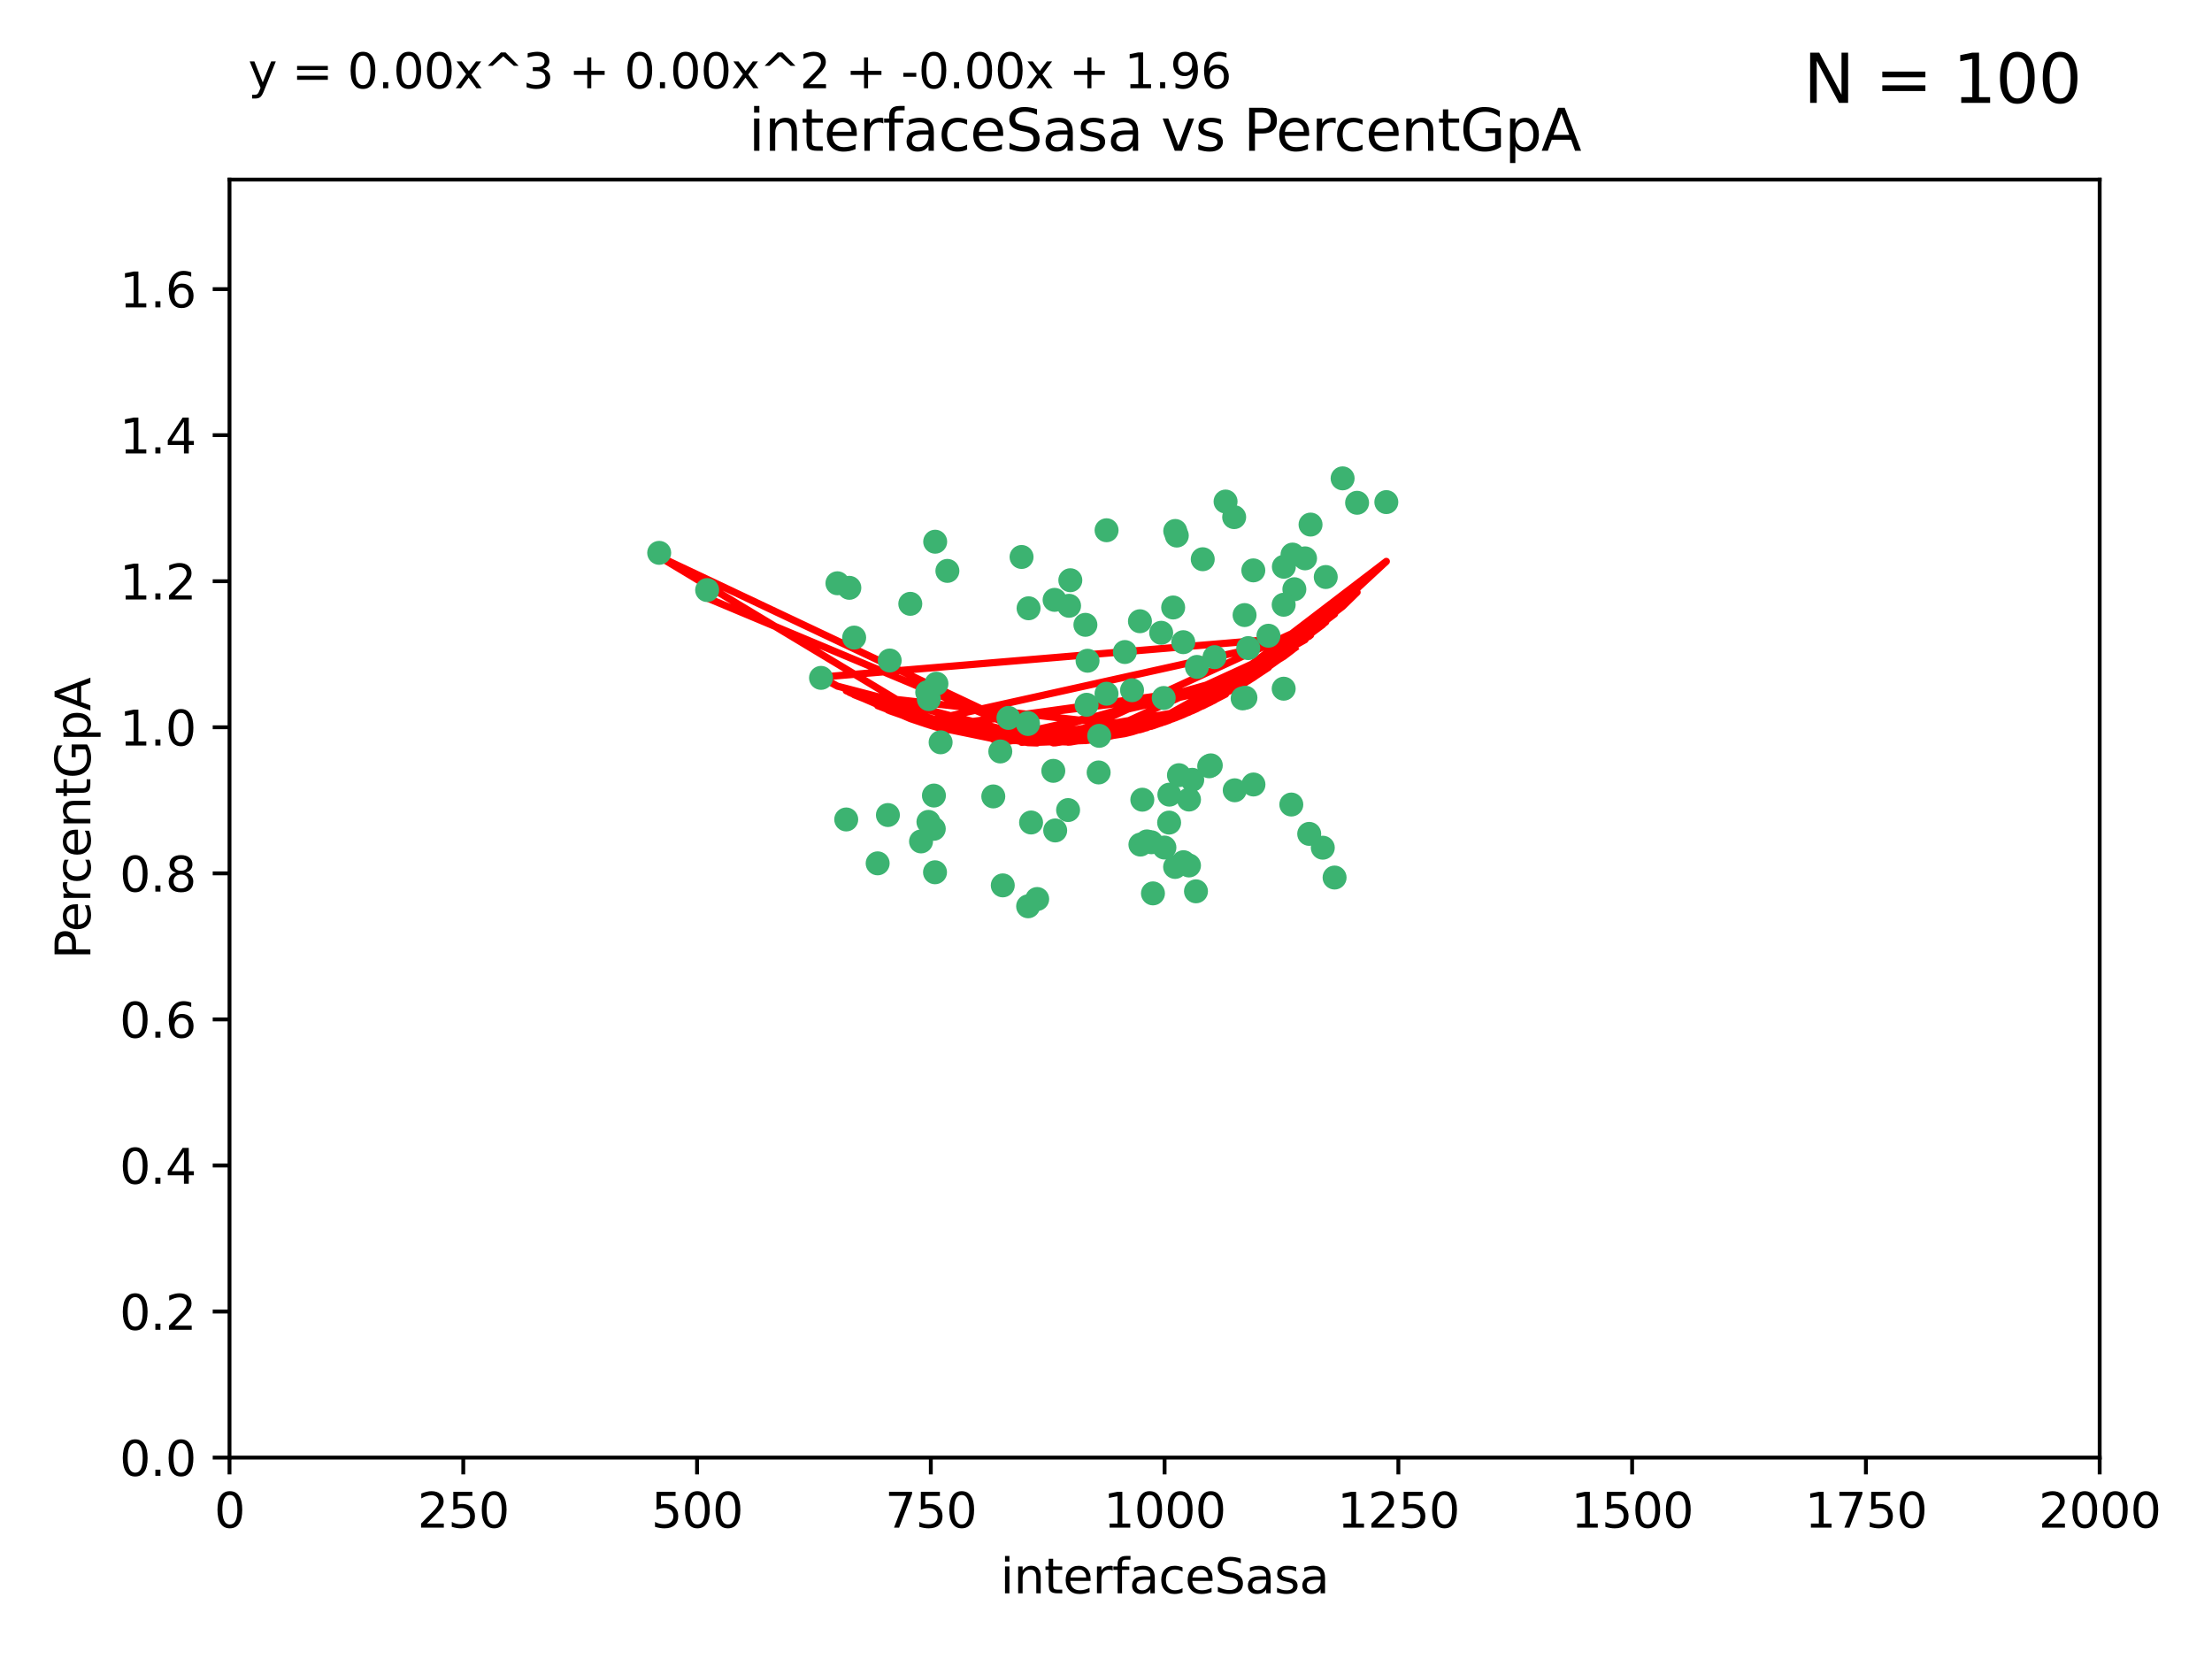 <?xml version="1.0" encoding="utf-8" standalone="no"?>
<!DOCTYPE svg PUBLIC "-//W3C//DTD SVG 1.1//EN"
  "http://www.w3.org/Graphics/SVG/1.1/DTD/svg11.dtd">
<svg xmlns:xlink="http://www.w3.org/1999/xlink" width="460.8pt" height="345.6pt" viewBox="0 0 460.8 345.6" xmlns="http://www.w3.org/2000/svg" version="1.1">
 <defs>
  <style type="text/css">*{stroke-linejoin: round; stroke-linecap: butt}</style>
 </defs>
 <g id="figure_1">
  <g id="patch_1">
   <path d="M 0 345.6 
L 460.8 345.6 
L 460.8 0 
L 0 0 
z
" style="fill: #ffffff"/>
  </g>
  <g id="axes_1">
   <g id="patch_2">
    <path d="M 47.81 303.64 
L 437.4 303.64 
L 437.4 37.411 
L 47.81 37.411 
z
" style="fill: #ffffff"/>
   </g>
   <g id="PathCollection_1">
    <defs>
     <path id="m32e5f87006" d="M 0 1.118 
C 0.297 1.118 0.581 1 0.791 0.791 
C 1 0.581 1.118 0.297 1.118 0 
C 1.118 -0.297 1 -0.581 0.791 -0.791 
C 0.581 -1 0.297 -1.118 0 -1.118 
C -0.297 -1.118 -0.581 -1 -0.791 -0.791 
C -1 -0.581 -1.118 -0.297 -1.118 0 
C -1.118 0.297 -1 0.581 -0.791 0.791 
C -0.581 1 -0.297 1.118 0 1.118 
z
" style="stroke: #3cb371"/>
    </defs>
    <g clip-path="url(#p8bacd1d0c3)">
     <use xlink:href="#m32e5f87006" x="269.639" y="122.746" style="fill: #3cb371; stroke: #3cb371"/>
     <use xlink:href="#m32e5f87006" x="261.12" y="163.425" style="fill: #3cb371; stroke: #3cb371"/>
     <use xlink:href="#m32e5f87006" x="257.1" y="107.729" style="fill: #3cb371; stroke: #3cb371"/>
     <use xlink:href="#m32e5f87006" x="279.692" y="99.65" style="fill: #3cb371; stroke: #3cb371"/>
     <use xlink:href="#m32e5f87006" x="282.707" y="104.74" style="fill: #3cb371; stroke: #3cb371"/>
     <use xlink:href="#m32e5f87006" x="249.345" y="138.932" style="fill: #3cb371; stroke: #3cb371"/>
     <use xlink:href="#m32e5f87006" x="273.011" y="109.279" style="fill: #3cb371; stroke: #3cb371"/>
     <use xlink:href="#m32e5f87006" x="237.967" y="166.592" style="fill: #3cb371; stroke: #3cb371"/>
     <use xlink:href="#m32e5f87006" x="247.689" y="180.293" style="fill: #3cb371; stroke: #3cb371"/>
     <use xlink:href="#m32e5f87006" x="288.797" y="104.597" style="fill: #3cb371; stroke: #3cb371"/>
     <use xlink:href="#m32e5f87006" x="267.416" y="143.468" style="fill: #3cb371; stroke: #3cb371"/>
     <use xlink:href="#m32e5f87006" x="267.453" y="118.066" style="fill: #3cb371; stroke: #3cb371"/>
     <use xlink:href="#m32e5f87006" x="250.553" y="116.498" style="fill: #3cb371; stroke: #3cb371"/>
     <use xlink:href="#m32e5f87006" x="255.31" y="104.481" style="fill: #3cb371; stroke: #3cb371"/>
     <use xlink:href="#m32e5f87006" x="244.822" y="110.612" style="fill: #3cb371; stroke: #3cb371"/>
     <use xlink:href="#m32e5f87006" x="267.412" y="125.981" style="fill: #3cb371; stroke: #3cb371"/>
     <use xlink:href="#m32e5f87006" x="269.257" y="115.528" style="fill: #3cb371; stroke: #3cb371"/>
     <use xlink:href="#m32e5f87006" x="245.597" y="161.483" style="fill: #3cb371; stroke: #3cb371"/>
     <use xlink:href="#m32e5f87006" x="246.497" y="133.778" style="fill: #3cb371; stroke: #3cb371"/>
     <use xlink:href="#m32e5f87006" x="252.23" y="159.437" style="fill: #3cb371; stroke: #3cb371"/>
     <use xlink:href="#m32e5f87006" x="237.472" y="129.414" style="fill: #3cb371; stroke: #3cb371"/>
     <use xlink:href="#m32e5f87006" x="243.552" y="171.362" style="fill: #3cb371; stroke: #3cb371"/>
     <use xlink:href="#m32e5f87006" x="235.828" y="143.785" style="fill: #3cb371; stroke: #3cb371"/>
     <use xlink:href="#m32e5f87006" x="234.33" y="135.829" style="fill: #3cb371; stroke: #3cb371"/>
     <use xlink:href="#m32e5f87006" x="222.709" y="126.199" style="fill: #3cb371; stroke: #3cb371"/>
     <use xlink:href="#m32e5f87006" x="246.538" y="179.608" style="fill: #3cb371; stroke: #3cb371"/>
     <use xlink:href="#m32e5f87006" x="259.268" y="128.13" style="fill: #3cb371; stroke: #3cb371"/>
     <use xlink:href="#m32e5f87006" x="242.424" y="145.405" style="fill: #3cb371; stroke: #3cb371"/>
     <use xlink:href="#m32e5f87006" x="260.033" y="135.01" style="fill: #3cb371; stroke: #3cb371"/>
     <use xlink:href="#m32e5f87006" x="264.239" y="132.436" style="fill: #3cb371; stroke: #3cb371"/>
     <use xlink:href="#m32e5f87006" x="210.078" y="149.556" style="fill: #3cb371; stroke: #3cb371"/>
     <use xlink:href="#m32e5f87006" x="249.144" y="185.679" style="fill: #3cb371; stroke: #3cb371"/>
     <use xlink:href="#m32e5f87006" x="244.796" y="180.6" style="fill: #3cb371; stroke: #3cb371"/>
     <use xlink:href="#m32e5f87006" x="214.272" y="126.716" style="fill: #3cb371; stroke: #3cb371"/>
     <use xlink:href="#m32e5f87006" x="244.391" y="126.55" style="fill: #3cb371; stroke: #3cb371"/>
     <use xlink:href="#m32e5f87006" x="226.11" y="130.162" style="fill: #3cb371; stroke: #3cb371"/>
     <use xlink:href="#m32e5f87006" x="271.865" y="116.315" style="fill: #3cb371; stroke: #3cb371"/>
     <use xlink:href="#m32e5f87006" x="239.835" y="175.456" style="fill: #3cb371; stroke: #3cb371"/>
     <use xlink:href="#m32e5f87006" x="269.004" y="167.599" style="fill: #3cb371; stroke: #3cb371"/>
     <use xlink:href="#m32e5f87006" x="245.149" y="111.568" style="fill: #3cb371; stroke: #3cb371"/>
     <use xlink:href="#m32e5f87006" x="240.182" y="186.109" style="fill: #3cb371; stroke: #3cb371"/>
     <use xlink:href="#m32e5f87006" x="251.897" y="159.632" style="fill: #3cb371; stroke: #3cb371"/>
     <use xlink:href="#m32e5f87006" x="276.178" y="120.202" style="fill: #3cb371; stroke: #3cb371"/>
     <use xlink:href="#m32e5f87006" x="261.089" y="118.821" style="fill: #3cb371; stroke: #3cb371"/>
     <use xlink:href="#m32e5f87006" x="243.6" y="165.538" style="fill: #3cb371; stroke: #3cb371"/>
     <use xlink:href="#m32e5f87006" x="242.568" y="176.558" style="fill: #3cb371; stroke: #3cb371"/>
     <use xlink:href="#m32e5f87006" x="275.562" y="176.591" style="fill: #3cb371; stroke: #3cb371"/>
     <use xlink:href="#m32e5f87006" x="258.868" y="145.489" style="fill: #3cb371; stroke: #3cb371"/>
     <use xlink:href="#m32e5f87006" x="194.781" y="181.71" style="fill: #3cb371; stroke: #3cb371"/>
     <use xlink:href="#m32e5f87006" x="230.508" y="144.518" style="fill: #3cb371; stroke: #3cb371"/>
     <use xlink:href="#m32e5f87006" x="253.011" y="136.9" style="fill: #3cb371; stroke: #3cb371"/>
     <use xlink:href="#m32e5f87006" x="248.365" y="162.45" style="fill: #3cb371; stroke: #3cb371"/>
     <use xlink:href="#m32e5f87006" x="222.502" y="168.751" style="fill: #3cb371; stroke: #3cb371"/>
     <use xlink:href="#m32e5f87006" x="241.894" y="131.819" style="fill: #3cb371; stroke: #3cb371"/>
     <use xlink:href="#m32e5f87006" x="214.155" y="150.825" style="fill: #3cb371; stroke: #3cb371"/>
     <use xlink:href="#m32e5f87006" x="230.518" y="110.46" style="fill: #3cb371; stroke: #3cb371"/>
     <use xlink:href="#m32e5f87006" x="226.56" y="137.643" style="fill: #3cb371; stroke: #3cb371"/>
     <use xlink:href="#m32e5f87006" x="247.691" y="166.563" style="fill: #3cb371; stroke: #3cb371"/>
     <use xlink:href="#m32e5f87006" x="259.447" y="145.346" style="fill: #3cb371; stroke: #3cb371"/>
     <use xlink:href="#m32e5f87006" x="206.921" y="165.91" style="fill: #3cb371; stroke: #3cb371"/>
     <use xlink:href="#m32e5f87006" x="222.968" y="120.872" style="fill: #3cb371; stroke: #3cb371"/>
     <use xlink:href="#m32e5f87006" x="237.571" y="175.941" style="fill: #3cb371; stroke: #3cb371"/>
     <use xlink:href="#m32e5f87006" x="219.816" y="172.999" style="fill: #3cb371; stroke: #3cb371"/>
     <use xlink:href="#m32e5f87006" x="184.969" y="169.787" style="fill: #3cb371; stroke: #3cb371"/>
     <use xlink:href="#m32e5f87006" x="216.066" y="187.28" style="fill: #3cb371; stroke: #3cb371"/>
     <use xlink:href="#m32e5f87006" x="214.095" y="150.61" style="fill: #3cb371; stroke: #3cb371"/>
     <use xlink:href="#m32e5f87006" x="228.983" y="153.289" style="fill: #3cb371; stroke: #3cb371"/>
     <use xlink:href="#m32e5f87006" x="212.811" y="116.028" style="fill: #3cb371; stroke: #3cb371"/>
     <use xlink:href="#m32e5f87006" x="228.868" y="160.916" style="fill: #3cb371; stroke: #3cb371"/>
     <use xlink:href="#m32e5f87006" x="238.923" y="175.282" style="fill: #3cb371; stroke: #3cb371"/>
     <use xlink:href="#m32e5f87006" x="177.939" y="132.821" style="fill: #3cb371; stroke: #3cb371"/>
     <use xlink:href="#m32e5f87006" x="194.555" y="165.726" style="fill: #3cb371; stroke: #3cb371"/>
     <use xlink:href="#m32e5f87006" x="193.495" y="145.637" style="fill: #3cb371; stroke: #3cb371"/>
     <use xlink:href="#m32e5f87006" x="214.79" y="171.339" style="fill: #3cb371; stroke: #3cb371"/>
     <use xlink:href="#m32e5f87006" x="195.95" y="154.635" style="fill: #3cb371; stroke: #3cb371"/>
     <use xlink:href="#m32e5f87006" x="185.339" y="137.596" style="fill: #3cb371; stroke: #3cb371"/>
     <use xlink:href="#m32e5f87006" x="195.075" y="142.428" style="fill: #3cb371; stroke: #3cb371"/>
     <use xlink:href="#m32e5f87006" x="182.832" y="179.85" style="fill: #3cb371; stroke: #3cb371"/>
     <use xlink:href="#m32e5f87006" x="193.154" y="144.219" style="fill: #3cb371; stroke: #3cb371"/>
     <use xlink:href="#m32e5f87006" x="189.631" y="125.788" style="fill: #3cb371; stroke: #3cb371"/>
     <use xlink:href="#m32e5f87006" x="176.932" y="122.454" style="fill: #3cb371; stroke: #3cb371"/>
     <use xlink:href="#m32e5f87006" x="208.381" y="156.546" style="fill: #3cb371; stroke: #3cb371"/>
     <use xlink:href="#m32e5f87006" x="191.867" y="175.285" style="fill: #3cb371; stroke: #3cb371"/>
     <use xlink:href="#m32e5f87006" x="272.732" y="173.711" style="fill: #3cb371; stroke: #3cb371"/>
     <use xlink:href="#m32e5f87006" x="171.033" y="141.214" style="fill: #3cb371; stroke: #3cb371"/>
     <use xlink:href="#m32e5f87006" x="174.452" y="121.505" style="fill: #3cb371; stroke: #3cb371"/>
     <use xlink:href="#m32e5f87006" x="219.691" y="124.962" style="fill: #3cb371; stroke: #3cb371"/>
     <use xlink:href="#m32e5f87006" x="278.019" y="182.808" style="fill: #3cb371; stroke: #3cb371"/>
     <use xlink:href="#m32e5f87006" x="257.217" y="164.629" style="fill: #3cb371; stroke: #3cb371"/>
     <use xlink:href="#m32e5f87006" x="194.524" y="172.657" style="fill: #3cb371; stroke: #3cb371"/>
     <use xlink:href="#m32e5f87006" x="176.285" y="170.709" style="fill: #3cb371; stroke: #3cb371"/>
     <use xlink:href="#m32e5f87006" x="194.816" y="112.848" style="fill: #3cb371; stroke: #3cb371"/>
     <use xlink:href="#m32e5f87006" x="208.896" y="184.441" style="fill: #3cb371; stroke: #3cb371"/>
     <use xlink:href="#m32e5f87006" x="226.359" y="146.818" style="fill: #3cb371; stroke: #3cb371"/>
     <use xlink:href="#m32e5f87006" x="214.179" y="188.798" style="fill: #3cb371; stroke: #3cb371"/>
     <use xlink:href="#m32e5f87006" x="193.41" y="171.213" style="fill: #3cb371; stroke: #3cb371"/>
     <use xlink:href="#m32e5f87006" x="197.36" y="118.928" style="fill: #3cb371; stroke: #3cb371"/>
     <use xlink:href="#m32e5f87006" x="137.322" y="115.169" style="fill: #3cb371; stroke: #3cb371"/>
     <use xlink:href="#m32e5f87006" x="219.424" y="160.581" style="fill: #3cb371; stroke: #3cb371"/>
     <use xlink:href="#m32e5f87006" x="147.311" y="122.922" style="fill: #3cb371; stroke: #3cb371"/>
    </g>
   </g>
   <g id="matplotlib.axis_1">
    <g id="xtick_1">
     <g id="line2d_1">
      <defs>
       <path id="ma150c343f4" d="M 0 0 
L 0 3.5 
" style="stroke: #000000; stroke-width: 0.8"/>
      </defs>
      <g>
       <use xlink:href="#ma150c343f4" x="47.81" y="303.64" style="stroke: #000000; stroke-width: 0.8"/>
      </g>
     </g>
     <g id="text_1">
      <!-- 0 -->
      <g transform="translate(44.629 318.238)scale(0.1 -0.1)">
       <defs>
        <path id="DejaVuSans-30" d="M 2034 4250 
Q 1547 4250 1301 3770 
Q 1056 3291 1056 2328 
Q 1056 1369 1301 889 
Q 1547 409 2034 409 
Q 2525 409 2770 889 
Q 3016 1369 3016 2328 
Q 3016 3291 2770 3770 
Q 2525 4250 2034 4250 
z
M 2034 4750 
Q 2819 4750 3233 4129 
Q 3647 3509 3647 2328 
Q 3647 1150 3233 529 
Q 2819 -91 2034 -91 
Q 1250 -91 836 529 
Q 422 1150 422 2328 
Q 422 3509 836 4129 
Q 1250 4750 2034 4750 
z
" transform="scale(0.016)"/>
       </defs>
       <use xlink:href="#DejaVuSans-30"/>
      </g>
     </g>
    </g>
    <g id="xtick_2">
     <g id="line2d_2">
      <g>
       <use xlink:href="#ma150c343f4" x="96.509" y="303.64" style="stroke: #000000; stroke-width: 0.8"/>
      </g>
     </g>
     <g id="text_2">
      <!-- 250 -->
      <g transform="translate(86.965 318.238)scale(0.1 -0.1)">
       <defs>
        <path id="DejaVuSans-32" d="M 1228 531 
L 3431 531 
L 3431 0 
L 469 0 
L 469 531 
Q 828 903 1448 1529 
Q 2069 2156 2228 2338 
Q 2531 2678 2651 2914 
Q 2772 3150 2772 3378 
Q 2772 3750 2511 3984 
Q 2250 4219 1831 4219 
Q 1534 4219 1204 4116 
Q 875 4013 500 3803 
L 500 4441 
Q 881 4594 1212 4672 
Q 1544 4750 1819 4750 
Q 2544 4750 2975 4387 
Q 3406 4025 3406 3419 
Q 3406 3131 3298 2873 
Q 3191 2616 2906 2266 
Q 2828 2175 2409 1742 
Q 1991 1309 1228 531 
z
" transform="scale(0.016)"/>
        <path id="DejaVuSans-35" d="M 691 4666 
L 3169 4666 
L 3169 4134 
L 1269 4134 
L 1269 2991 
Q 1406 3038 1543 3061 
Q 1681 3084 1819 3084 
Q 2600 3084 3056 2656 
Q 3513 2228 3513 1497 
Q 3513 744 3044 326 
Q 2575 -91 1722 -91 
Q 1428 -91 1123 -41 
Q 819 9 494 109 
L 494 744 
Q 775 591 1075 516 
Q 1375 441 1709 441 
Q 2250 441 2565 725 
Q 2881 1009 2881 1497 
Q 2881 1984 2565 2268 
Q 2250 2553 1709 2553 
Q 1456 2553 1204 2497 
Q 953 2441 691 2322 
L 691 4666 
z
" transform="scale(0.016)"/>
       </defs>
       <use xlink:href="#DejaVuSans-32"/>
       <use xlink:href="#DejaVuSans-35" x="63.623"/>
       <use xlink:href="#DejaVuSans-30" x="127.246"/>
      </g>
     </g>
    </g>
    <g id="xtick_3">
     <g id="line2d_3">
      <g>
       <use xlink:href="#ma150c343f4" x="145.208" y="303.64" style="stroke: #000000; stroke-width: 0.8"/>
      </g>
     </g>
     <g id="text_3">
      <!-- 500 -->
      <g transform="translate(135.664 318.238)scale(0.1 -0.1)">
       <use xlink:href="#DejaVuSans-35"/>
       <use xlink:href="#DejaVuSans-30" x="63.623"/>
       <use xlink:href="#DejaVuSans-30" x="127.246"/>
      </g>
     </g>
    </g>
    <g id="xtick_4">
     <g id="line2d_4">
      <g>
       <use xlink:href="#ma150c343f4" x="193.906" y="303.64" style="stroke: #000000; stroke-width: 0.8"/>
      </g>
     </g>
     <g id="text_4">
      <!-- 750 -->
      <g transform="translate(184.363 318.238)scale(0.1 -0.1)">
       <defs>
        <path id="DejaVuSans-37" d="M 525 4666 
L 3525 4666 
L 3525 4397 
L 1831 0 
L 1172 0 
L 2766 4134 
L 525 4134 
L 525 4666 
z
" transform="scale(0.016)"/>
       </defs>
       <use xlink:href="#DejaVuSans-37"/>
       <use xlink:href="#DejaVuSans-35" x="63.623"/>
       <use xlink:href="#DejaVuSans-30" x="127.246"/>
      </g>
     </g>
    </g>
    <g id="xtick_5">
     <g id="line2d_5">
      <g>
       <use xlink:href="#ma150c343f4" x="242.605" y="303.64" style="stroke: #000000; stroke-width: 0.8"/>
      </g>
     </g>
     <g id="text_5">
      <!-- 1000 -->
      <g transform="translate(229.88 318.238)scale(0.1 -0.1)">
       <defs>
        <path id="DejaVuSans-31" d="M 794 531 
L 1825 531 
L 1825 4091 
L 703 3866 
L 703 4441 
L 1819 4666 
L 2450 4666 
L 2450 531 
L 3481 531 
L 3481 0 
L 794 0 
L 794 531 
z
" transform="scale(0.016)"/>
       </defs>
       <use xlink:href="#DejaVuSans-31"/>
       <use xlink:href="#DejaVuSans-30" x="63.623"/>
       <use xlink:href="#DejaVuSans-30" x="127.246"/>
       <use xlink:href="#DejaVuSans-30" x="190.869"/>
      </g>
     </g>
    </g>
    <g id="xtick_6">
     <g id="line2d_6">
      <g>
       <use xlink:href="#ma150c343f4" x="291.304" y="303.64" style="stroke: #000000; stroke-width: 0.8"/>
      </g>
     </g>
     <g id="text_6">
      <!-- 1250 -->
      <g transform="translate(278.579 318.238)scale(0.1 -0.1)">
       <use xlink:href="#DejaVuSans-31"/>
       <use xlink:href="#DejaVuSans-32" x="63.623"/>
       <use xlink:href="#DejaVuSans-35" x="127.246"/>
       <use xlink:href="#DejaVuSans-30" x="190.869"/>
      </g>
     </g>
    </g>
    <g id="xtick_7">
     <g id="line2d_7">
      <g>
       <use xlink:href="#ma150c343f4" x="340.002" y="303.64" style="stroke: #000000; stroke-width: 0.8"/>
      </g>
     </g>
     <g id="text_7">
      <!-- 1500 -->
      <g transform="translate(327.277 318.238)scale(0.1 -0.1)">
       <use xlink:href="#DejaVuSans-31"/>
       <use xlink:href="#DejaVuSans-35" x="63.623"/>
       <use xlink:href="#DejaVuSans-30" x="127.246"/>
       <use xlink:href="#DejaVuSans-30" x="190.869"/>
      </g>
     </g>
    </g>
    <g id="xtick_8">
     <g id="line2d_8">
      <g>
       <use xlink:href="#ma150c343f4" x="388.701" y="303.64" style="stroke: #000000; stroke-width: 0.8"/>
      </g>
     </g>
     <g id="text_8">
      <!-- 1750 -->
      <g transform="translate(375.976 318.238)scale(0.1 -0.1)">
       <use xlink:href="#DejaVuSans-31"/>
       <use xlink:href="#DejaVuSans-37" x="63.623"/>
       <use xlink:href="#DejaVuSans-35" x="127.246"/>
       <use xlink:href="#DejaVuSans-30" x="190.869"/>
      </g>
     </g>
    </g>
    <g id="xtick_9">
     <g id="line2d_9">
      <g>
       <use xlink:href="#ma150c343f4" x="437.4" y="303.64" style="stroke: #000000; stroke-width: 0.8"/>
      </g>
     </g>
     <g id="text_9">
      <!-- 2000 -->
      <g transform="translate(424.675 318.238)scale(0.1 -0.1)">
       <use xlink:href="#DejaVuSans-32"/>
       <use xlink:href="#DejaVuSans-30" x="63.623"/>
       <use xlink:href="#DejaVuSans-30" x="127.246"/>
       <use xlink:href="#DejaVuSans-30" x="190.869"/>
      </g>
     </g>
    </g>
    <g id="text_10">
     <!-- interfaceSasa -->
     <g transform="translate(208.398 331.917)scale(0.1 -0.1)">
      <defs>
       <path id="DejaVuSans-69" d="M 603 3500 
L 1178 3500 
L 1178 0 
L 603 0 
L 603 3500 
z
M 603 4863 
L 1178 4863 
L 1178 4134 
L 603 4134 
L 603 4863 
z
" transform="scale(0.016)"/>
       <path id="DejaVuSans-6e" d="M 3513 2113 
L 3513 0 
L 2938 0 
L 2938 2094 
Q 2938 2591 2744 2837 
Q 2550 3084 2163 3084 
Q 1697 3084 1428 2787 
Q 1159 2491 1159 1978 
L 1159 0 
L 581 0 
L 581 3500 
L 1159 3500 
L 1159 2956 
Q 1366 3272 1645 3428 
Q 1925 3584 2291 3584 
Q 2894 3584 3203 3211 
Q 3513 2838 3513 2113 
z
" transform="scale(0.016)"/>
       <path id="DejaVuSans-74" d="M 1172 4494 
L 1172 3500 
L 2356 3500 
L 2356 3053 
L 1172 3053 
L 1172 1153 
Q 1172 725 1289 603 
Q 1406 481 1766 481 
L 2356 481 
L 2356 0 
L 1766 0 
Q 1100 0 847 248 
Q 594 497 594 1153 
L 594 3053 
L 172 3053 
L 172 3500 
L 594 3500 
L 594 4494 
L 1172 4494 
z
" transform="scale(0.016)"/>
       <path id="DejaVuSans-65" d="M 3597 1894 
L 3597 1613 
L 953 1613 
Q 991 1019 1311 708 
Q 1631 397 2203 397 
Q 2534 397 2845 478 
Q 3156 559 3463 722 
L 3463 178 
Q 3153 47 2828 -22 
Q 2503 -91 2169 -91 
Q 1331 -91 842 396 
Q 353 884 353 1716 
Q 353 2575 817 3079 
Q 1281 3584 2069 3584 
Q 2775 3584 3186 3129 
Q 3597 2675 3597 1894 
z
M 3022 2063 
Q 3016 2534 2758 2815 
Q 2500 3097 2075 3097 
Q 1594 3097 1305 2825 
Q 1016 2553 972 2059 
L 3022 2063 
z
" transform="scale(0.016)"/>
       <path id="DejaVuSans-72" d="M 2631 2963 
Q 2534 3019 2420 3045 
Q 2306 3072 2169 3072 
Q 1681 3072 1420 2755 
Q 1159 2438 1159 1844 
L 1159 0 
L 581 0 
L 581 3500 
L 1159 3500 
L 1159 2956 
Q 1341 3275 1631 3429 
Q 1922 3584 2338 3584 
Q 2397 3584 2469 3576 
Q 2541 3569 2628 3553 
L 2631 2963 
z
" transform="scale(0.016)"/>
       <path id="DejaVuSans-66" d="M 2375 4863 
L 2375 4384 
L 1825 4384 
Q 1516 4384 1395 4259 
Q 1275 4134 1275 3809 
L 1275 3500 
L 2222 3500 
L 2222 3053 
L 1275 3053 
L 1275 0 
L 697 0 
L 697 3053 
L 147 3053 
L 147 3500 
L 697 3500 
L 697 3744 
Q 697 4328 969 4595 
Q 1241 4863 1831 4863 
L 2375 4863 
z
" transform="scale(0.016)"/>
       <path id="DejaVuSans-61" d="M 2194 1759 
Q 1497 1759 1228 1600 
Q 959 1441 959 1056 
Q 959 750 1161 570 
Q 1363 391 1709 391 
Q 2188 391 2477 730 
Q 2766 1069 2766 1631 
L 2766 1759 
L 2194 1759 
z
M 3341 1997 
L 3341 0 
L 2766 0 
L 2766 531 
Q 2569 213 2275 61 
Q 1981 -91 1556 -91 
Q 1019 -91 701 211 
Q 384 513 384 1019 
Q 384 1609 779 1909 
Q 1175 2209 1959 2209 
L 2766 2209 
L 2766 2266 
Q 2766 2663 2505 2880 
Q 2244 3097 1772 3097 
Q 1472 3097 1187 3025 
Q 903 2953 641 2809 
L 641 3341 
Q 956 3463 1253 3523 
Q 1550 3584 1831 3584 
Q 2591 3584 2966 3190 
Q 3341 2797 3341 1997 
z
" transform="scale(0.016)"/>
       <path id="DejaVuSans-63" d="M 3122 3366 
L 3122 2828 
Q 2878 2963 2633 3030 
Q 2388 3097 2138 3097 
Q 1578 3097 1268 2742 
Q 959 2388 959 1747 
Q 959 1106 1268 751 
Q 1578 397 2138 397 
Q 2388 397 2633 464 
Q 2878 531 3122 666 
L 3122 134 
Q 2881 22 2623 -34 
Q 2366 -91 2075 -91 
Q 1284 -91 818 406 
Q 353 903 353 1747 
Q 353 2603 823 3093 
Q 1294 3584 2113 3584 
Q 2378 3584 2631 3529 
Q 2884 3475 3122 3366 
z
" transform="scale(0.016)"/>
       <path id="DejaVuSans-53" d="M 3425 4513 
L 3425 3897 
Q 3066 4069 2747 4153 
Q 2428 4238 2131 4238 
Q 1616 4238 1336 4038 
Q 1056 3838 1056 3469 
Q 1056 3159 1242 3001 
Q 1428 2844 1947 2747 
L 2328 2669 
Q 3034 2534 3370 2195 
Q 3706 1856 3706 1288 
Q 3706 609 3251 259 
Q 2797 -91 1919 -91 
Q 1588 -91 1214 -16 
Q 841 59 441 206 
L 441 856 
Q 825 641 1194 531 
Q 1563 422 1919 422 
Q 2459 422 2753 634 
Q 3047 847 3047 1241 
Q 3047 1584 2836 1778 
Q 2625 1972 2144 2069 
L 1759 2144 
Q 1053 2284 737 2584 
Q 422 2884 422 3419 
Q 422 4038 858 4394 
Q 1294 4750 2059 4750 
Q 2388 4750 2728 4690 
Q 3069 4631 3425 4513 
z
" transform="scale(0.016)"/>
       <path id="DejaVuSans-73" d="M 2834 3397 
L 2834 2853 
Q 2591 2978 2328 3040 
Q 2066 3103 1784 3103 
Q 1356 3103 1142 2972 
Q 928 2841 928 2578 
Q 928 2378 1081 2264 
Q 1234 2150 1697 2047 
L 1894 2003 
Q 2506 1872 2764 1633 
Q 3022 1394 3022 966 
Q 3022 478 2636 193 
Q 2250 -91 1575 -91 
Q 1294 -91 989 -36 
Q 684 19 347 128 
L 347 722 
Q 666 556 975 473 
Q 1284 391 1588 391 
Q 1994 391 2212 530 
Q 2431 669 2431 922 
Q 2431 1156 2273 1281 
Q 2116 1406 1581 1522 
L 1381 1569 
Q 847 1681 609 1914 
Q 372 2147 372 2553 
Q 372 3047 722 3315 
Q 1072 3584 1716 3584 
Q 2034 3584 2315 3537 
Q 2597 3491 2834 3397 
z
" transform="scale(0.016)"/>
      </defs>
      <use xlink:href="#DejaVuSans-69"/>
      <use xlink:href="#DejaVuSans-6e" x="27.783"/>
      <use xlink:href="#DejaVuSans-74" x="91.162"/>
      <use xlink:href="#DejaVuSans-65" x="130.371"/>
      <use xlink:href="#DejaVuSans-72" x="191.895"/>
      <use xlink:href="#DejaVuSans-66" x="233.008"/>
      <use xlink:href="#DejaVuSans-61" x="268.213"/>
      <use xlink:href="#DejaVuSans-63" x="329.492"/>
      <use xlink:href="#DejaVuSans-65" x="384.473"/>
      <use xlink:href="#DejaVuSans-53" x="445.996"/>
      <use xlink:href="#DejaVuSans-61" x="509.473"/>
      <use xlink:href="#DejaVuSans-73" x="570.752"/>
      <use xlink:href="#DejaVuSans-61" x="622.852"/>
     </g>
    </g>
   </g>
   <g id="matplotlib.axis_2">
    <g id="ytick_1">
     <g id="line2d_10">
      <defs>
       <path id="meed84cd115" d="M 0 0 
L -3.5 0 
" style="stroke: #000000; stroke-width: 0.8"/>
      </defs>
      <g>
       <use xlink:href="#meed84cd115" x="47.81" y="303.64" style="stroke: #000000; stroke-width: 0.8"/>
      </g>
     </g>
     <g id="text_11">
      <!-- 0.0 -->
      <g transform="translate(24.907 307.439)scale(0.1 -0.1)">
       <defs>
        <path id="DejaVuSans-2e" d="M 684 794 
L 1344 794 
L 1344 0 
L 684 0 
L 684 794 
z
" transform="scale(0.016)"/>
       </defs>
       <use xlink:href="#DejaVuSans-30"/>
       <use xlink:href="#DejaVuSans-2e" x="63.623"/>
       <use xlink:href="#DejaVuSans-30" x="95.41"/>
      </g>
     </g>
    </g>
    <g id="ytick_2">
     <g id="line2d_11">
      <g>
       <use xlink:href="#meed84cd115" x="47.81" y="273.214" style="stroke: #000000; stroke-width: 0.8"/>
      </g>
     </g>
     <g id="text_12">
      <!-- 0.2 -->
      <g transform="translate(24.907 277.013)scale(0.1 -0.1)">
       <use xlink:href="#DejaVuSans-30"/>
       <use xlink:href="#DejaVuSans-2e" x="63.623"/>
       <use xlink:href="#DejaVuSans-32" x="95.41"/>
      </g>
     </g>
    </g>
    <g id="ytick_3">
     <g id="line2d_12">
      <g>
       <use xlink:href="#meed84cd115" x="47.81" y="242.788" style="stroke: #000000; stroke-width: 0.8"/>
      </g>
     </g>
     <g id="text_13">
      <!-- 0.4 -->
      <g transform="translate(24.907 246.587)scale(0.1 -0.1)">
       <defs>
        <path id="DejaVuSans-34" d="M 2419 4116 
L 825 1625 
L 2419 1625 
L 2419 4116 
z
M 2253 4666 
L 3047 4666 
L 3047 1625 
L 3713 1625 
L 3713 1100 
L 3047 1100 
L 3047 0 
L 2419 0 
L 2419 1100 
L 313 1100 
L 313 1709 
L 2253 4666 
z
" transform="scale(0.016)"/>
       </defs>
       <use xlink:href="#DejaVuSans-30"/>
       <use xlink:href="#DejaVuSans-2e" x="63.623"/>
       <use xlink:href="#DejaVuSans-34" x="95.41"/>
      </g>
     </g>
    </g>
    <g id="ytick_4">
     <g id="line2d_13">
      <g>
       <use xlink:href="#meed84cd115" x="47.81" y="212.362" style="stroke: #000000; stroke-width: 0.8"/>
      </g>
     </g>
     <g id="text_14">
      <!-- 0.6 -->
      <g transform="translate(24.907 216.161)scale(0.1 -0.1)">
       <defs>
        <path id="DejaVuSans-36" d="M 2113 2584 
Q 1688 2584 1439 2293 
Q 1191 2003 1191 1497 
Q 1191 994 1439 701 
Q 1688 409 2113 409 
Q 2538 409 2786 701 
Q 3034 994 3034 1497 
Q 3034 2003 2786 2293 
Q 2538 2584 2113 2584 
z
M 3366 4563 
L 3366 3988 
Q 3128 4100 2886 4159 
Q 2644 4219 2406 4219 
Q 1781 4219 1451 3797 
Q 1122 3375 1075 2522 
Q 1259 2794 1537 2939 
Q 1816 3084 2150 3084 
Q 2853 3084 3261 2657 
Q 3669 2231 3669 1497 
Q 3669 778 3244 343 
Q 2819 -91 2113 -91 
Q 1303 -91 875 529 
Q 447 1150 447 2328 
Q 447 3434 972 4092 
Q 1497 4750 2381 4750 
Q 2619 4750 2861 4703 
Q 3103 4656 3366 4563 
z
" transform="scale(0.016)"/>
       </defs>
       <use xlink:href="#DejaVuSans-30"/>
       <use xlink:href="#DejaVuSans-2e" x="63.623"/>
       <use xlink:href="#DejaVuSans-36" x="95.41"/>
      </g>
     </g>
    </g>
    <g id="ytick_5">
     <g id="line2d_14">
      <g>
       <use xlink:href="#meed84cd115" x="47.81" y="181.935" style="stroke: #000000; stroke-width: 0.8"/>
      </g>
     </g>
     <g id="text_15">
      <!-- 0.8 -->
      <g transform="translate(24.907 185.735)scale(0.1 -0.1)">
       <defs>
        <path id="DejaVuSans-38" d="M 2034 2216 
Q 1584 2216 1326 1975 
Q 1069 1734 1069 1313 
Q 1069 891 1326 650 
Q 1584 409 2034 409 
Q 2484 409 2743 651 
Q 3003 894 3003 1313 
Q 3003 1734 2745 1975 
Q 2488 2216 2034 2216 
z
M 1403 2484 
Q 997 2584 770 2862 
Q 544 3141 544 3541 
Q 544 4100 942 4425 
Q 1341 4750 2034 4750 
Q 2731 4750 3128 4425 
Q 3525 4100 3525 3541 
Q 3525 3141 3298 2862 
Q 3072 2584 2669 2484 
Q 3125 2378 3379 2068 
Q 3634 1759 3634 1313 
Q 3634 634 3220 271 
Q 2806 -91 2034 -91 
Q 1263 -91 848 271 
Q 434 634 434 1313 
Q 434 1759 690 2068 
Q 947 2378 1403 2484 
z
M 1172 3481 
Q 1172 3119 1398 2916 
Q 1625 2713 2034 2713 
Q 2441 2713 2670 2916 
Q 2900 3119 2900 3481 
Q 2900 3844 2670 4047 
Q 2441 4250 2034 4250 
Q 1625 4250 1398 4047 
Q 1172 3844 1172 3481 
z
" transform="scale(0.016)"/>
       </defs>
       <use xlink:href="#DejaVuSans-30"/>
       <use xlink:href="#DejaVuSans-2e" x="63.623"/>
       <use xlink:href="#DejaVuSans-38" x="95.41"/>
      </g>
     </g>
    </g>
    <g id="ytick_6">
     <g id="line2d_15">
      <g>
       <use xlink:href="#meed84cd115" x="47.81" y="151.509" style="stroke: #000000; stroke-width: 0.8"/>
      </g>
     </g>
     <g id="text_16">
      <!-- 1.0 -->
      <g transform="translate(24.907 155.308)scale(0.1 -0.1)">
       <use xlink:href="#DejaVuSans-31"/>
       <use xlink:href="#DejaVuSans-2e" x="63.623"/>
       <use xlink:href="#DejaVuSans-30" x="95.41"/>
      </g>
     </g>
    </g>
    <g id="ytick_7">
     <g id="line2d_16">
      <g>
       <use xlink:href="#meed84cd115" x="47.81" y="121.083" style="stroke: #000000; stroke-width: 0.8"/>
      </g>
     </g>
     <g id="text_17">
      <!-- 1.2 -->
      <g transform="translate(24.907 124.882)scale(0.1 -0.1)">
       <use xlink:href="#DejaVuSans-31"/>
       <use xlink:href="#DejaVuSans-2e" x="63.623"/>
       <use xlink:href="#DejaVuSans-32" x="95.41"/>
      </g>
     </g>
    </g>
    <g id="ytick_8">
     <g id="line2d_17">
      <g>
       <use xlink:href="#meed84cd115" x="47.81" y="90.657" style="stroke: #000000; stroke-width: 0.8"/>
      </g>
     </g>
     <g id="text_18">
      <!-- 1.4 -->
      <g transform="translate(24.907 94.456)scale(0.1 -0.1)">
       <use xlink:href="#DejaVuSans-31"/>
       <use xlink:href="#DejaVuSans-2e" x="63.623"/>
       <use xlink:href="#DejaVuSans-34" x="95.41"/>
      </g>
     </g>
    </g>
    <g id="ytick_9">
     <g id="line2d_18">
      <g>
       <use xlink:href="#meed84cd115" x="47.81" y="60.231" style="stroke: #000000; stroke-width: 0.8"/>
      </g>
     </g>
     <g id="text_19">
      <!-- 1.6 -->
      <g transform="translate(24.907 64.03)scale(0.1 -0.1)">
       <use xlink:href="#DejaVuSans-31"/>
       <use xlink:href="#DejaVuSans-2e" x="63.623"/>
       <use xlink:href="#DejaVuSans-36" x="95.41"/>
      </g>
     </g>
    </g>
    <g id="text_20">
     <!-- PercentGpA -->
     <g transform="translate(18.827 199.802)rotate(-90)scale(0.1 -0.1)">
      <defs>
       <path id="DejaVuSans-50" d="M 1259 4147 
L 1259 2394 
L 2053 2394 
Q 2494 2394 2734 2622 
Q 2975 2850 2975 3272 
Q 2975 3691 2734 3919 
Q 2494 4147 2053 4147 
L 1259 4147 
z
M 628 4666 
L 2053 4666 
Q 2838 4666 3239 4311 
Q 3641 3956 3641 3272 
Q 3641 2581 3239 2228 
Q 2838 1875 2053 1875 
L 1259 1875 
L 1259 0 
L 628 0 
L 628 4666 
z
" transform="scale(0.016)"/>
       <path id="DejaVuSans-47" d="M 3809 666 
L 3809 1919 
L 2778 1919 
L 2778 2438 
L 4434 2438 
L 4434 434 
Q 4069 175 3628 42 
Q 3188 -91 2688 -91 
Q 1594 -91 976 548 
Q 359 1188 359 2328 
Q 359 3472 976 4111 
Q 1594 4750 2688 4750 
Q 3144 4750 3555 4637 
Q 3966 4525 4313 4306 
L 4313 3634 
Q 3963 3931 3569 4081 
Q 3175 4231 2741 4231 
Q 1884 4231 1454 3753 
Q 1025 3275 1025 2328 
Q 1025 1384 1454 906 
Q 1884 428 2741 428 
Q 3075 428 3337 486 
Q 3600 544 3809 666 
z
" transform="scale(0.016)"/>
       <path id="DejaVuSans-70" d="M 1159 525 
L 1159 -1331 
L 581 -1331 
L 581 3500 
L 1159 3500 
L 1159 2969 
Q 1341 3281 1617 3432 
Q 1894 3584 2278 3584 
Q 2916 3584 3314 3078 
Q 3713 2572 3713 1747 
Q 3713 922 3314 415 
Q 2916 -91 2278 -91 
Q 1894 -91 1617 61 
Q 1341 213 1159 525 
z
M 3116 1747 
Q 3116 2381 2855 2742 
Q 2594 3103 2138 3103 
Q 1681 3103 1420 2742 
Q 1159 2381 1159 1747 
Q 1159 1113 1420 752 
Q 1681 391 2138 391 
Q 2594 391 2855 752 
Q 3116 1113 3116 1747 
z
" transform="scale(0.016)"/>
       <path id="DejaVuSans-41" d="M 2188 4044 
L 1331 1722 
L 3047 1722 
L 2188 4044 
z
M 1831 4666 
L 2547 4666 
L 4325 0 
L 3669 0 
L 3244 1197 
L 1141 1197 
L 716 0 
L 50 0 
L 1831 4666 
z
" transform="scale(0.016)"/>
      </defs>
      <use xlink:href="#DejaVuSans-50"/>
      <use xlink:href="#DejaVuSans-65" x="56.678"/>
      <use xlink:href="#DejaVuSans-72" x="118.201"/>
      <use xlink:href="#DejaVuSans-63" x="157.064"/>
      <use xlink:href="#DejaVuSans-65" x="212.045"/>
      <use xlink:href="#DejaVuSans-6e" x="273.568"/>
      <use xlink:href="#DejaVuSans-74" x="336.947"/>
      <use xlink:href="#DejaVuSans-47" x="376.156"/>
      <use xlink:href="#DejaVuSans-70" x="453.646"/>
      <use xlink:href="#DejaVuSans-41" x="517.123"/>
     </g>
    </g>
   </g>
   <g id="LineCollection_1">
    <path d="M 269.639 122.899 
L 269.639 122.594 
" clip-path="url(#p8bacd1d0c3)" style="fill: none; stroke: #696969"/>
    <path d="M 261.12 163.606 
L 261.12 163.245 
" clip-path="url(#p8bacd1d0c3)" style="fill: none; stroke: #696969"/>
    <path d="M 257.1 107.863 
L 257.1 107.595 
" clip-path="url(#p8bacd1d0c3)" style="fill: none; stroke: #696969"/>
    <path d="M 279.692 99.905 
L 279.692 99.395 
" clip-path="url(#p8bacd1d0c3)" style="fill: none; stroke: #696969"/>
    <path d="M 282.707 104.893 
L 282.707 104.586 
" clip-path="url(#p8bacd1d0c3)" style="fill: none; stroke: #696969"/>
    <path d="M 249.345 139.14 
L 249.345 138.723 
" clip-path="url(#p8bacd1d0c3)" style="fill: none; stroke: #696969"/>
    <path d="M 273.011 109.495 
L 273.011 109.063 
" clip-path="url(#p8bacd1d0c3)" style="fill: none; stroke: #696969"/>
    <path d="M 237.967 166.688 
L 237.967 166.496 
" clip-path="url(#p8bacd1d0c3)" style="fill: none; stroke: #696969"/>
    <path d="M 247.689 180.421 
L 247.689 180.165 
" clip-path="url(#p8bacd1d0c3)" style="fill: none; stroke: #696969"/>
    <path d="M 288.797 104.783 
L 288.797 104.41 
" clip-path="url(#p8bacd1d0c3)" style="fill: none; stroke: #696969"/>
    <path d="M 267.416 143.532 
L 267.416 143.404 
" clip-path="url(#p8bacd1d0c3)" style="fill: none; stroke: #696969"/>
    <path d="M 267.453 118.265 
L 267.453 117.868 
" clip-path="url(#p8bacd1d0c3)" style="fill: none; stroke: #696969"/>
    <path d="M 250.553 116.632 
L 250.553 116.365 
" clip-path="url(#p8bacd1d0c3)" style="fill: none; stroke: #696969"/>
    <path d="M 255.31 104.672 
L 255.31 104.29 
" clip-path="url(#p8bacd1d0c3)" style="fill: none; stroke: #696969"/>
    <path d="M 244.822 111.013 
L 244.822 110.211 
" clip-path="url(#p8bacd1d0c3)" style="fill: none; stroke: #696969"/>
    <path d="M 267.412 126.085 
L 267.412 125.878 
" clip-path="url(#p8bacd1d0c3)" style="fill: none; stroke: #696969"/>
    <path d="M 269.257 115.747 
L 269.257 115.309 
" clip-path="url(#p8bacd1d0c3)" style="fill: none; stroke: #696969"/>
    <path d="M 245.597 161.515 
L 245.597 161.451 
" clip-path="url(#p8bacd1d0c3)" style="fill: none; stroke: #696969"/>
    <path d="M 246.497 133.884 
L 246.497 133.671 
" clip-path="url(#p8bacd1d0c3)" style="fill: none; stroke: #696969"/>
    <path d="M 252.23 159.558 
L 252.23 159.316 
" clip-path="url(#p8bacd1d0c3)" style="fill: none; stroke: #696969"/>
    <path d="M 237.472 129.463 
L 237.472 129.366 
" clip-path="url(#p8bacd1d0c3)" style="fill: none; stroke: #696969"/>
    <path d="M 243.552 171.427 
L 243.552 171.297 
" clip-path="url(#p8bacd1d0c3)" style="fill: none; stroke: #696969"/>
    <path d="M 235.828 144.009 
L 235.828 143.562 
" clip-path="url(#p8bacd1d0c3)" style="fill: none; stroke: #696969"/>
    <path d="M 234.33 135.863 
L 234.33 135.795 
" clip-path="url(#p8bacd1d0c3)" style="fill: none; stroke: #696969"/>
    <path d="M 222.709 126.296 
L 222.709 126.103 
" clip-path="url(#p8bacd1d0c3)" style="fill: none; stroke: #696969"/>
    <path d="M 246.538 179.735 
L 246.538 179.48 
" clip-path="url(#p8bacd1d0c3)" style="fill: none; stroke: #696969"/>
    <path d="M 259.268 128.262 
L 259.268 127.998 
" clip-path="url(#p8bacd1d0c3)" style="fill: none; stroke: #696969"/>
    <path d="M 242.424 145.569 
L 242.424 145.24 
" clip-path="url(#p8bacd1d0c3)" style="fill: none; stroke: #696969"/>
    <path d="M 260.033 135.121 
L 260.033 134.899 
" clip-path="url(#p8bacd1d0c3)" style="fill: none; stroke: #696969"/>
    <path d="M 264.239 132.552 
L 264.239 132.32 
" clip-path="url(#p8bacd1d0c3)" style="fill: none; stroke: #696969"/>
    <path d="M 210.078 149.683 
L 210.078 149.429 
" clip-path="url(#p8bacd1d0c3)" style="fill: none; stroke: #696969"/>
    <path d="M 249.144 185.718 
L 249.144 185.639 
" clip-path="url(#p8bacd1d0c3)" style="fill: none; stroke: #696969"/>
    <path d="M 244.796 180.636 
L 244.796 180.564 
" clip-path="url(#p8bacd1d0c3)" style="fill: none; stroke: #696969"/>
    <path d="M 214.272 126.767 
L 214.272 126.665 
" clip-path="url(#p8bacd1d0c3)" style="fill: none; stroke: #696969"/>
    <path d="M 244.391 126.768 
L 244.391 126.333 
" clip-path="url(#p8bacd1d0c3)" style="fill: none; stroke: #696969"/>
    <path d="M 226.11 130.204 
L 226.11 130.12 
" clip-path="url(#p8bacd1d0c3)" style="fill: none; stroke: #696969"/>
    <path d="M 271.865 116.501 
L 271.865 116.13 
" clip-path="url(#p8bacd1d0c3)" style="fill: none; stroke: #696969"/>
    <path d="M 239.835 175.498 
L 239.835 175.414 
" clip-path="url(#p8bacd1d0c3)" style="fill: none; stroke: #696969"/>
    <path d="M 269.004 167.698 
L 269.004 167.5 
" clip-path="url(#p8bacd1d0c3)" style="fill: none; stroke: #696969"/>
    <path d="M 245.149 111.721 
L 245.149 111.414 
" clip-path="url(#p8bacd1d0c3)" style="fill: none; stroke: #696969"/>
    <path d="M 240.182 186.255 
L 240.182 185.962 
" clip-path="url(#p8bacd1d0c3)" style="fill: none; stroke: #696969"/>
    <path d="M 251.897 159.843 
L 251.897 159.421 
" clip-path="url(#p8bacd1d0c3)" style="fill: none; stroke: #696969"/>
    <path d="M 276.178 120.285 
L 276.178 120.119 
" clip-path="url(#p8bacd1d0c3)" style="fill: none; stroke: #696969"/>
    <path d="M 261.089 118.873 
L 261.089 118.769 
" clip-path="url(#p8bacd1d0c3)" style="fill: none; stroke: #696969"/>
    <path d="M 243.6 165.681 
L 243.6 165.395 
" clip-path="url(#p8bacd1d0c3)" style="fill: none; stroke: #696969"/>
    <path d="M 242.568 176.83 
L 242.568 176.286 
" clip-path="url(#p8bacd1d0c3)" style="fill: none; stroke: #696969"/>
    <path d="M 275.562 176.784 
L 275.562 176.399 
" clip-path="url(#p8bacd1d0c3)" style="fill: none; stroke: #696969"/>
    <path d="M 258.868 145.522 
L 258.868 145.456 
" clip-path="url(#p8bacd1d0c3)" style="fill: none; stroke: #696969"/>
    <path d="M 194.781 181.837 
L 194.781 181.583 
" clip-path="url(#p8bacd1d0c3)" style="fill: none; stroke: #696969"/>
    <path d="M 230.508 144.666 
L 230.508 144.371 
" clip-path="url(#p8bacd1d0c3)" style="fill: none; stroke: #696969"/>
    <path d="M 253.011 137.152 
L 253.011 136.648 
" clip-path="url(#p8bacd1d0c3)" style="fill: none; stroke: #696969"/>
    <path d="M 248.365 162.632 
L 248.365 162.267 
" clip-path="url(#p8bacd1d0c3)" style="fill: none; stroke: #696969"/>
    <path d="M 222.502 168.868 
L 222.502 168.635 
" clip-path="url(#p8bacd1d0c3)" style="fill: none; stroke: #696969"/>
    <path d="M 241.894 131.896 
L 241.894 131.742 
" clip-path="url(#p8bacd1d0c3)" style="fill: none; stroke: #696969"/>
    <path d="M 214.155 150.929 
L 214.155 150.722 
" clip-path="url(#p8bacd1d0c3)" style="fill: none; stroke: #696969"/>
    <path d="M 230.518 110.532 
L 230.518 110.389 
" clip-path="url(#p8bacd1d0c3)" style="fill: none; stroke: #696969"/>
    <path d="M 226.56 137.899 
L 226.56 137.388 
" clip-path="url(#p8bacd1d0c3)" style="fill: none; stroke: #696969"/>
    <path d="M 247.691 166.732 
L 247.691 166.394 
" clip-path="url(#p8bacd1d0c3)" style="fill: none; stroke: #696969"/>
    <path d="M 259.447 145.625 
L 259.447 145.068 
" clip-path="url(#p8bacd1d0c3)" style="fill: none; stroke: #696969"/>
    <path d="M 206.921 166.03 
L 206.921 165.79 
" clip-path="url(#p8bacd1d0c3)" style="fill: none; stroke: #696969"/>
    <path d="M 222.968 120.952 
L 222.968 120.793 
" clip-path="url(#p8bacd1d0c3)" style="fill: none; stroke: #696969"/>
    <path d="M 237.571 176.087 
L 237.571 175.796 
" clip-path="url(#p8bacd1d0c3)" style="fill: none; stroke: #696969"/>
    <path d="M 219.816 173.194 
L 219.816 172.805 
" clip-path="url(#p8bacd1d0c3)" style="fill: none; stroke: #696969"/>
    <path d="M 184.969 169.986 
L 184.969 169.587 
" clip-path="url(#p8bacd1d0c3)" style="fill: none; stroke: #696969"/>
    <path d="M 216.066 187.521 
L 216.066 187.04 
" clip-path="url(#p8bacd1d0c3)" style="fill: none; stroke: #696969"/>
    <path d="M 214.095 150.752 
L 214.095 150.469 
" clip-path="url(#p8bacd1d0c3)" style="fill: none; stroke: #696969"/>
    <path d="M 228.983 153.429 
L 228.983 153.15 
" clip-path="url(#p8bacd1d0c3)" style="fill: none; stroke: #696969"/>
    <path d="M 212.811 116.165 
L 212.811 115.89 
" clip-path="url(#p8bacd1d0c3)" style="fill: none; stroke: #696969"/>
    <path d="M 228.868 161.026 
L 228.868 160.805 
" clip-path="url(#p8bacd1d0c3)" style="fill: none; stroke: #696969"/>
    <path d="M 238.923 175.48 
L 238.923 175.084 
" clip-path="url(#p8bacd1d0c3)" style="fill: none; stroke: #696969"/>
    <path d="M 177.939 132.938 
L 177.939 132.704 
" clip-path="url(#p8bacd1d0c3)" style="fill: none; stroke: #696969"/>
    <path d="M 194.555 165.843 
L 194.555 165.61 
" clip-path="url(#p8bacd1d0c3)" style="fill: none; stroke: #696969"/>
    <path d="M 193.495 145.753 
L 193.495 145.522 
" clip-path="url(#p8bacd1d0c3)" style="fill: none; stroke: #696969"/>
    <path d="M 214.79 171.434 
L 214.79 171.245 
" clip-path="url(#p8bacd1d0c3)" style="fill: none; stroke: #696969"/>
    <path d="M 195.95 154.787 
L 195.95 154.484 
" clip-path="url(#p8bacd1d0c3)" style="fill: none; stroke: #696969"/>
    <path d="M 185.339 137.741 
L 185.339 137.45 
" clip-path="url(#p8bacd1d0c3)" style="fill: none; stroke: #696969"/>
    <path d="M 195.075 142.49 
L 195.075 142.365 
" clip-path="url(#p8bacd1d0c3)" style="fill: none; stroke: #696969"/>
    <path d="M 182.832 179.951 
L 182.832 179.748 
" clip-path="url(#p8bacd1d0c3)" style="fill: none; stroke: #696969"/>
    <path d="M 193.154 144.499 
L 193.154 143.938 
" clip-path="url(#p8bacd1d0c3)" style="fill: none; stroke: #696969"/>
    <path d="M 189.631 125.945 
L 189.631 125.63 
" clip-path="url(#p8bacd1d0c3)" style="fill: none; stroke: #696969"/>
    <path d="M 176.932 122.588 
L 176.932 122.32 
" clip-path="url(#p8bacd1d0c3)" style="fill: none; stroke: #696969"/>
    <path d="M 208.381 156.695 
L 208.381 156.397 
" clip-path="url(#p8bacd1d0c3)" style="fill: none; stroke: #696969"/>
    <path d="M 191.867 175.638 
L 191.867 174.932 
" clip-path="url(#p8bacd1d0c3)" style="fill: none; stroke: #696969"/>
    <path d="M 272.732 173.917 
L 272.732 173.504 
" clip-path="url(#p8bacd1d0c3)" style="fill: none; stroke: #696969"/>
    <path d="M 171.033 141.322 
L 171.033 141.107 
" clip-path="url(#p8bacd1d0c3)" style="fill: none; stroke: #696969"/>
    <path d="M 174.452 121.886 
L 174.452 121.124 
" clip-path="url(#p8bacd1d0c3)" style="fill: none; stroke: #696969"/>
    <path d="M 219.691 125.041 
L 219.691 124.884 
" clip-path="url(#p8bacd1d0c3)" style="fill: none; stroke: #696969"/>
    <path d="M 278.019 183.02 
L 278.019 182.595 
" clip-path="url(#p8bacd1d0c3)" style="fill: none; stroke: #696969"/>
    <path d="M 257.217 164.819 
L 257.217 164.438 
" clip-path="url(#p8bacd1d0c3)" style="fill: none; stroke: #696969"/>
    <path d="M 194.524 172.778 
L 194.524 172.535 
" clip-path="url(#p8bacd1d0c3)" style="fill: none; stroke: #696969"/>
    <path d="M 176.285 170.778 
L 176.285 170.641 
" clip-path="url(#p8bacd1d0c3)" style="fill: none; stroke: #696969"/>
    <path d="M 194.816 112.914 
L 194.816 112.782 
" clip-path="url(#p8bacd1d0c3)" style="fill: none; stroke: #696969"/>
    <path d="M 208.896 184.691 
L 208.896 184.191 
" clip-path="url(#p8bacd1d0c3)" style="fill: none; stroke: #696969"/>
    <path d="M 226.359 146.975 
L 226.359 146.662 
" clip-path="url(#p8bacd1d0c3)" style="fill: none; stroke: #696969"/>
    <path d="M 214.179 188.94 
L 214.179 188.655 
" clip-path="url(#p8bacd1d0c3)" style="fill: none; stroke: #696969"/>
    <path d="M 193.41 171.294 
L 193.41 171.132 
" clip-path="url(#p8bacd1d0c3)" style="fill: none; stroke: #696969"/>
    <path d="M 197.36 119.139 
L 197.36 118.717 
" clip-path="url(#p8bacd1d0c3)" style="fill: none; stroke: #696969"/>
    <path d="M 137.322 115.235 
L 137.322 115.103 
" clip-path="url(#p8bacd1d0c3)" style="fill: none; stroke: #696969"/>
    <path d="M 219.424 160.682 
L 219.424 160.479 
" clip-path="url(#p8bacd1d0c3)" style="fill: none; stroke: #696969"/>
    <path d="M 147.311 123.066 
L 147.311 122.779 
" clip-path="url(#p8bacd1d0c3)" style="fill: none; stroke: #696969"/>
   </g>
   <g id="line2d_19">
    <defs>
     <path id="m65a80b4083" d="M 2 0 
L -2 -0 
" style="stroke: #696969"/>
    </defs>
    <g clip-path="url(#p8bacd1d0c3)">
     <use xlink:href="#m65a80b4083" x="269.639" y="122.899" style="fill: #696969; stroke: #696969"/>
     <use xlink:href="#m65a80b4083" x="261.12" y="163.606" style="fill: #696969; stroke: #696969"/>
     <use xlink:href="#m65a80b4083" x="257.1" y="107.863" style="fill: #696969; stroke: #696969"/>
     <use xlink:href="#m65a80b4083" x="279.692" y="99.905" style="fill: #696969; stroke: #696969"/>
     <use xlink:href="#m65a80b4083" x="282.707" y="104.893" style="fill: #696969; stroke: #696969"/>
     <use xlink:href="#m65a80b4083" x="249.345" y="139.14" style="fill: #696969; stroke: #696969"/>
     <use xlink:href="#m65a80b4083" x="273.011" y="109.495" style="fill: #696969; stroke: #696969"/>
     <use xlink:href="#m65a80b4083" x="237.967" y="166.688" style="fill: #696969; stroke: #696969"/>
     <use xlink:href="#m65a80b4083" x="247.689" y="180.421" style="fill: #696969; stroke: #696969"/>
     <use xlink:href="#m65a80b4083" x="288.797" y="104.783" style="fill: #696969; stroke: #696969"/>
     <use xlink:href="#m65a80b4083" x="267.416" y="143.532" style="fill: #696969; stroke: #696969"/>
     <use xlink:href="#m65a80b4083" x="267.453" y="118.265" style="fill: #696969; stroke: #696969"/>
     <use xlink:href="#m65a80b4083" x="250.553" y="116.632" style="fill: #696969; stroke: #696969"/>
     <use xlink:href="#m65a80b4083" x="255.31" y="104.672" style="fill: #696969; stroke: #696969"/>
     <use xlink:href="#m65a80b4083" x="244.822" y="111.013" style="fill: #696969; stroke: #696969"/>
     <use xlink:href="#m65a80b4083" x="267.412" y="126.085" style="fill: #696969; stroke: #696969"/>
     <use xlink:href="#m65a80b4083" x="269.257" y="115.747" style="fill: #696969; stroke: #696969"/>
     <use xlink:href="#m65a80b4083" x="245.597" y="161.515" style="fill: #696969; stroke: #696969"/>
     <use xlink:href="#m65a80b4083" x="246.497" y="133.884" style="fill: #696969; stroke: #696969"/>
     <use xlink:href="#m65a80b4083" x="252.23" y="159.558" style="fill: #696969; stroke: #696969"/>
     <use xlink:href="#m65a80b4083" x="237.472" y="129.463" style="fill: #696969; stroke: #696969"/>
     <use xlink:href="#m65a80b4083" x="243.552" y="171.427" style="fill: #696969; stroke: #696969"/>
     <use xlink:href="#m65a80b4083" x="235.828" y="144.009" style="fill: #696969; stroke: #696969"/>
     <use xlink:href="#m65a80b4083" x="234.33" y="135.863" style="fill: #696969; stroke: #696969"/>
     <use xlink:href="#m65a80b4083" x="222.709" y="126.296" style="fill: #696969; stroke: #696969"/>
     <use xlink:href="#m65a80b4083" x="246.538" y="179.735" style="fill: #696969; stroke: #696969"/>
     <use xlink:href="#m65a80b4083" x="259.268" y="128.262" style="fill: #696969; stroke: #696969"/>
     <use xlink:href="#m65a80b4083" x="242.424" y="145.569" style="fill: #696969; stroke: #696969"/>
     <use xlink:href="#m65a80b4083" x="260.033" y="135.121" style="fill: #696969; stroke: #696969"/>
     <use xlink:href="#m65a80b4083" x="264.239" y="132.552" style="fill: #696969; stroke: #696969"/>
     <use xlink:href="#m65a80b4083" x="210.078" y="149.683" style="fill: #696969; stroke: #696969"/>
     <use xlink:href="#m65a80b4083" x="249.144" y="185.718" style="fill: #696969; stroke: #696969"/>
     <use xlink:href="#m65a80b4083" x="244.796" y="180.636" style="fill: #696969; stroke: #696969"/>
     <use xlink:href="#m65a80b4083" x="214.272" y="126.767" style="fill: #696969; stroke: #696969"/>
     <use xlink:href="#m65a80b4083" x="244.391" y="126.768" style="fill: #696969; stroke: #696969"/>
     <use xlink:href="#m65a80b4083" x="226.11" y="130.204" style="fill: #696969; stroke: #696969"/>
     <use xlink:href="#m65a80b4083" x="271.865" y="116.501" style="fill: #696969; stroke: #696969"/>
     <use xlink:href="#m65a80b4083" x="239.835" y="175.498" style="fill: #696969; stroke: #696969"/>
     <use xlink:href="#m65a80b4083" x="269.004" y="167.698" style="fill: #696969; stroke: #696969"/>
     <use xlink:href="#m65a80b4083" x="245.149" y="111.721" style="fill: #696969; stroke: #696969"/>
     <use xlink:href="#m65a80b4083" x="240.182" y="186.255" style="fill: #696969; stroke: #696969"/>
     <use xlink:href="#m65a80b4083" x="251.897" y="159.843" style="fill: #696969; stroke: #696969"/>
     <use xlink:href="#m65a80b4083" x="276.178" y="120.285" style="fill: #696969; stroke: #696969"/>
     <use xlink:href="#m65a80b4083" x="261.089" y="118.873" style="fill: #696969; stroke: #696969"/>
     <use xlink:href="#m65a80b4083" x="243.6" y="165.681" style="fill: #696969; stroke: #696969"/>
     <use xlink:href="#m65a80b4083" x="242.568" y="176.83" style="fill: #696969; stroke: #696969"/>
     <use xlink:href="#m65a80b4083" x="275.562" y="176.784" style="fill: #696969; stroke: #696969"/>
     <use xlink:href="#m65a80b4083" x="258.868" y="145.522" style="fill: #696969; stroke: #696969"/>
     <use xlink:href="#m65a80b4083" x="194.781" y="181.837" style="fill: #696969; stroke: #696969"/>
     <use xlink:href="#m65a80b4083" x="230.508" y="144.666" style="fill: #696969; stroke: #696969"/>
     <use xlink:href="#m65a80b4083" x="253.011" y="137.152" style="fill: #696969; stroke: #696969"/>
     <use xlink:href="#m65a80b4083" x="248.365" y="162.632" style="fill: #696969; stroke: #696969"/>
     <use xlink:href="#m65a80b4083" x="222.502" y="168.868" style="fill: #696969; stroke: #696969"/>
     <use xlink:href="#m65a80b4083" x="241.894" y="131.896" style="fill: #696969; stroke: #696969"/>
     <use xlink:href="#m65a80b4083" x="214.155" y="150.929" style="fill: #696969; stroke: #696969"/>
     <use xlink:href="#m65a80b4083" x="230.518" y="110.532" style="fill: #696969; stroke: #696969"/>
     <use xlink:href="#m65a80b4083" x="226.56" y="137.899" style="fill: #696969; stroke: #696969"/>
     <use xlink:href="#m65a80b4083" x="247.691" y="166.732" style="fill: #696969; stroke: #696969"/>
     <use xlink:href="#m65a80b4083" x="259.447" y="145.625" style="fill: #696969; stroke: #696969"/>
     <use xlink:href="#m65a80b4083" x="206.921" y="166.03" style="fill: #696969; stroke: #696969"/>
     <use xlink:href="#m65a80b4083" x="222.968" y="120.952" style="fill: #696969; stroke: #696969"/>
     <use xlink:href="#m65a80b4083" x="237.571" y="176.087" style="fill: #696969; stroke: #696969"/>
     <use xlink:href="#m65a80b4083" x="219.816" y="173.194" style="fill: #696969; stroke: #696969"/>
     <use xlink:href="#m65a80b4083" x="184.969" y="169.986" style="fill: #696969; stroke: #696969"/>
     <use xlink:href="#m65a80b4083" x="216.066" y="187.521" style="fill: #696969; stroke: #696969"/>
     <use xlink:href="#m65a80b4083" x="214.095" y="150.752" style="fill: #696969; stroke: #696969"/>
     <use xlink:href="#m65a80b4083" x="228.983" y="153.429" style="fill: #696969; stroke: #696969"/>
     <use xlink:href="#m65a80b4083" x="212.811" y="116.165" style="fill: #696969; stroke: #696969"/>
     <use xlink:href="#m65a80b4083" x="228.868" y="161.026" style="fill: #696969; stroke: #696969"/>
     <use xlink:href="#m65a80b4083" x="238.923" y="175.48" style="fill: #696969; stroke: #696969"/>
     <use xlink:href="#m65a80b4083" x="177.939" y="132.938" style="fill: #696969; stroke: #696969"/>
     <use xlink:href="#m65a80b4083" x="194.555" y="165.843" style="fill: #696969; stroke: #696969"/>
     <use xlink:href="#m65a80b4083" x="193.495" y="145.753" style="fill: #696969; stroke: #696969"/>
     <use xlink:href="#m65a80b4083" x="214.79" y="171.434" style="fill: #696969; stroke: #696969"/>
     <use xlink:href="#m65a80b4083" x="195.95" y="154.787" style="fill: #696969; stroke: #696969"/>
     <use xlink:href="#m65a80b4083" x="185.339" y="137.741" style="fill: #696969; stroke: #696969"/>
     <use xlink:href="#m65a80b4083" x="195.075" y="142.49" style="fill: #696969; stroke: #696969"/>
     <use xlink:href="#m65a80b4083" x="182.832" y="179.951" style="fill: #696969; stroke: #696969"/>
     <use xlink:href="#m65a80b4083" x="193.154" y="144.499" style="fill: #696969; stroke: #696969"/>
     <use xlink:href="#m65a80b4083" x="189.631" y="125.945" style="fill: #696969; stroke: #696969"/>
     <use xlink:href="#m65a80b4083" x="176.932" y="122.588" style="fill: #696969; stroke: #696969"/>
     <use xlink:href="#m65a80b4083" x="208.381" y="156.695" style="fill: #696969; stroke: #696969"/>
     <use xlink:href="#m65a80b4083" x="191.867" y="175.638" style="fill: #696969; stroke: #696969"/>
     <use xlink:href="#m65a80b4083" x="272.732" y="173.917" style="fill: #696969; stroke: #696969"/>
     <use xlink:href="#m65a80b4083" x="171.033" y="141.322" style="fill: #696969; stroke: #696969"/>
     <use xlink:href="#m65a80b4083" x="174.452" y="121.886" style="fill: #696969; stroke: #696969"/>
     <use xlink:href="#m65a80b4083" x="219.691" y="125.041" style="fill: #696969; stroke: #696969"/>
     <use xlink:href="#m65a80b4083" x="278.019" y="183.02" style="fill: #696969; stroke: #696969"/>
     <use xlink:href="#m65a80b4083" x="257.217" y="164.819" style="fill: #696969; stroke: #696969"/>
     <use xlink:href="#m65a80b4083" x="194.524" y="172.778" style="fill: #696969; stroke: #696969"/>
     <use xlink:href="#m65a80b4083" x="176.285" y="170.778" style="fill: #696969; stroke: #696969"/>
     <use xlink:href="#m65a80b4083" x="194.816" y="112.914" style="fill: #696969; stroke: #696969"/>
     <use xlink:href="#m65a80b4083" x="208.896" y="184.691" style="fill: #696969; stroke: #696969"/>
     <use xlink:href="#m65a80b4083" x="226.359" y="146.975" style="fill: #696969; stroke: #696969"/>
     <use xlink:href="#m65a80b4083" x="214.179" y="188.94" style="fill: #696969; stroke: #696969"/>
     <use xlink:href="#m65a80b4083" x="193.41" y="171.294" style="fill: #696969; stroke: #696969"/>
     <use xlink:href="#m65a80b4083" x="197.36" y="119.139" style="fill: #696969; stroke: #696969"/>
     <use xlink:href="#m65a80b4083" x="137.322" y="115.235" style="fill: #696969; stroke: #696969"/>
     <use xlink:href="#m65a80b4083" x="219.424" y="160.682" style="fill: #696969; stroke: #696969"/>
     <use xlink:href="#m65a80b4083" x="147.311" y="123.066" style="fill: #696969; stroke: #696969"/>
    </g>
   </g>
   <g id="line2d_20">
    <g clip-path="url(#p8bacd1d0c3)">
     <use xlink:href="#m65a80b4083" x="269.639" y="122.594" style="fill: #696969; stroke: #696969"/>
     <use xlink:href="#m65a80b4083" x="261.12" y="163.245" style="fill: #696969; stroke: #696969"/>
     <use xlink:href="#m65a80b4083" x="257.1" y="107.595" style="fill: #696969; stroke: #696969"/>
     <use xlink:href="#m65a80b4083" x="279.692" y="99.395" style="fill: #696969; stroke: #696969"/>
     <use xlink:href="#m65a80b4083" x="282.707" y="104.586" style="fill: #696969; stroke: #696969"/>
     <use xlink:href="#m65a80b4083" x="249.345" y="138.723" style="fill: #696969; stroke: #696969"/>
     <use xlink:href="#m65a80b4083" x="273.011" y="109.063" style="fill: #696969; stroke: #696969"/>
     <use xlink:href="#m65a80b4083" x="237.967" y="166.496" style="fill: #696969; stroke: #696969"/>
     <use xlink:href="#m65a80b4083" x="247.689" y="180.165" style="fill: #696969; stroke: #696969"/>
     <use xlink:href="#m65a80b4083" x="288.797" y="104.41" style="fill: #696969; stroke: #696969"/>
     <use xlink:href="#m65a80b4083" x="267.416" y="143.404" style="fill: #696969; stroke: #696969"/>
     <use xlink:href="#m65a80b4083" x="267.453" y="117.868" style="fill: #696969; stroke: #696969"/>
     <use xlink:href="#m65a80b4083" x="250.553" y="116.365" style="fill: #696969; stroke: #696969"/>
     <use xlink:href="#m65a80b4083" x="255.31" y="104.29" style="fill: #696969; stroke: #696969"/>
     <use xlink:href="#m65a80b4083" x="244.822" y="110.211" style="fill: #696969; stroke: #696969"/>
     <use xlink:href="#m65a80b4083" x="267.412" y="125.878" style="fill: #696969; stroke: #696969"/>
     <use xlink:href="#m65a80b4083" x="269.257" y="115.309" style="fill: #696969; stroke: #696969"/>
     <use xlink:href="#m65a80b4083" x="245.597" y="161.451" style="fill: #696969; stroke: #696969"/>
     <use xlink:href="#m65a80b4083" x="246.497" y="133.671" style="fill: #696969; stroke: #696969"/>
     <use xlink:href="#m65a80b4083" x="252.23" y="159.316" style="fill: #696969; stroke: #696969"/>
     <use xlink:href="#m65a80b4083" x="237.472" y="129.366" style="fill: #696969; stroke: #696969"/>
     <use xlink:href="#m65a80b4083" x="243.552" y="171.297" style="fill: #696969; stroke: #696969"/>
     <use xlink:href="#m65a80b4083" x="235.828" y="143.562" style="fill: #696969; stroke: #696969"/>
     <use xlink:href="#m65a80b4083" x="234.33" y="135.795" style="fill: #696969; stroke: #696969"/>
     <use xlink:href="#m65a80b4083" x="222.709" y="126.103" style="fill: #696969; stroke: #696969"/>
     <use xlink:href="#m65a80b4083" x="246.538" y="179.48" style="fill: #696969; stroke: #696969"/>
     <use xlink:href="#m65a80b4083" x="259.268" y="127.998" style="fill: #696969; stroke: #696969"/>
     <use xlink:href="#m65a80b4083" x="242.424" y="145.24" style="fill: #696969; stroke: #696969"/>
     <use xlink:href="#m65a80b4083" x="260.033" y="134.899" style="fill: #696969; stroke: #696969"/>
     <use xlink:href="#m65a80b4083" x="264.239" y="132.32" style="fill: #696969; stroke: #696969"/>
     <use xlink:href="#m65a80b4083" x="210.078" y="149.429" style="fill: #696969; stroke: #696969"/>
     <use xlink:href="#m65a80b4083" x="249.144" y="185.639" style="fill: #696969; stroke: #696969"/>
     <use xlink:href="#m65a80b4083" x="244.796" y="180.564" style="fill: #696969; stroke: #696969"/>
     <use xlink:href="#m65a80b4083" x="214.272" y="126.665" style="fill: #696969; stroke: #696969"/>
     <use xlink:href="#m65a80b4083" x="244.391" y="126.333" style="fill: #696969; stroke: #696969"/>
     <use xlink:href="#m65a80b4083" x="226.11" y="130.12" style="fill: #696969; stroke: #696969"/>
     <use xlink:href="#m65a80b4083" x="271.865" y="116.13" style="fill: #696969; stroke: #696969"/>
     <use xlink:href="#m65a80b4083" x="239.835" y="175.414" style="fill: #696969; stroke: #696969"/>
     <use xlink:href="#m65a80b4083" x="269.004" y="167.5" style="fill: #696969; stroke: #696969"/>
     <use xlink:href="#m65a80b4083" x="245.149" y="111.414" style="fill: #696969; stroke: #696969"/>
     <use xlink:href="#m65a80b4083" x="240.182" y="185.962" style="fill: #696969; stroke: #696969"/>
     <use xlink:href="#m65a80b4083" x="251.897" y="159.421" style="fill: #696969; stroke: #696969"/>
     <use xlink:href="#m65a80b4083" x="276.178" y="120.119" style="fill: #696969; stroke: #696969"/>
     <use xlink:href="#m65a80b4083" x="261.089" y="118.769" style="fill: #696969; stroke: #696969"/>
     <use xlink:href="#m65a80b4083" x="243.6" y="165.395" style="fill: #696969; stroke: #696969"/>
     <use xlink:href="#m65a80b4083" x="242.568" y="176.286" style="fill: #696969; stroke: #696969"/>
     <use xlink:href="#m65a80b4083" x="275.562" y="176.399" style="fill: #696969; stroke: #696969"/>
     <use xlink:href="#m65a80b4083" x="258.868" y="145.456" style="fill: #696969; stroke: #696969"/>
     <use xlink:href="#m65a80b4083" x="194.781" y="181.583" style="fill: #696969; stroke: #696969"/>
     <use xlink:href="#m65a80b4083" x="230.508" y="144.371" style="fill: #696969; stroke: #696969"/>
     <use xlink:href="#m65a80b4083" x="253.011" y="136.648" style="fill: #696969; stroke: #696969"/>
     <use xlink:href="#m65a80b4083" x="248.365" y="162.267" style="fill: #696969; stroke: #696969"/>
     <use xlink:href="#m65a80b4083" x="222.502" y="168.635" style="fill: #696969; stroke: #696969"/>
     <use xlink:href="#m65a80b4083" x="241.894" y="131.742" style="fill: #696969; stroke: #696969"/>
     <use xlink:href="#m65a80b4083" x="214.155" y="150.722" style="fill: #696969; stroke: #696969"/>
     <use xlink:href="#m65a80b4083" x="230.518" y="110.389" style="fill: #696969; stroke: #696969"/>
     <use xlink:href="#m65a80b4083" x="226.56" y="137.388" style="fill: #696969; stroke: #696969"/>
     <use xlink:href="#m65a80b4083" x="247.691" y="166.394" style="fill: #696969; stroke: #696969"/>
     <use xlink:href="#m65a80b4083" x="259.447" y="145.068" style="fill: #696969; stroke: #696969"/>
     <use xlink:href="#m65a80b4083" x="206.921" y="165.79" style="fill: #696969; stroke: #696969"/>
     <use xlink:href="#m65a80b4083" x="222.968" y="120.793" style="fill: #696969; stroke: #696969"/>
     <use xlink:href="#m65a80b4083" x="237.571" y="175.796" style="fill: #696969; stroke: #696969"/>
     <use xlink:href="#m65a80b4083" x="219.816" y="172.805" style="fill: #696969; stroke: #696969"/>
     <use xlink:href="#m65a80b4083" x="184.969" y="169.587" style="fill: #696969; stroke: #696969"/>
     <use xlink:href="#m65a80b4083" x="216.066" y="187.04" style="fill: #696969; stroke: #696969"/>
     <use xlink:href="#m65a80b4083" x="214.095" y="150.469" style="fill: #696969; stroke: #696969"/>
     <use xlink:href="#m65a80b4083" x="228.983" y="153.15" style="fill: #696969; stroke: #696969"/>
     <use xlink:href="#m65a80b4083" x="212.811" y="115.89" style="fill: #696969; stroke: #696969"/>
     <use xlink:href="#m65a80b4083" x="228.868" y="160.805" style="fill: #696969; stroke: #696969"/>
     <use xlink:href="#m65a80b4083" x="238.923" y="175.084" style="fill: #696969; stroke: #696969"/>
     <use xlink:href="#m65a80b4083" x="177.939" y="132.704" style="fill: #696969; stroke: #696969"/>
     <use xlink:href="#m65a80b4083" x="194.555" y="165.61" style="fill: #696969; stroke: #696969"/>
     <use xlink:href="#m65a80b4083" x="193.495" y="145.522" style="fill: #696969; stroke: #696969"/>
     <use xlink:href="#m65a80b4083" x="214.79" y="171.245" style="fill: #696969; stroke: #696969"/>
     <use xlink:href="#m65a80b4083" x="195.95" y="154.484" style="fill: #696969; stroke: #696969"/>
     <use xlink:href="#m65a80b4083" x="185.339" y="137.45" style="fill: #696969; stroke: #696969"/>
     <use xlink:href="#m65a80b4083" x="195.075" y="142.365" style="fill: #696969; stroke: #696969"/>
     <use xlink:href="#m65a80b4083" x="182.832" y="179.748" style="fill: #696969; stroke: #696969"/>
     <use xlink:href="#m65a80b4083" x="193.154" y="143.938" style="fill: #696969; stroke: #696969"/>
     <use xlink:href="#m65a80b4083" x="189.631" y="125.63" style="fill: #696969; stroke: #696969"/>
     <use xlink:href="#m65a80b4083" x="176.932" y="122.32" style="fill: #696969; stroke: #696969"/>
     <use xlink:href="#m65a80b4083" x="208.381" y="156.397" style="fill: #696969; stroke: #696969"/>
     <use xlink:href="#m65a80b4083" x="191.867" y="174.932" style="fill: #696969; stroke: #696969"/>
     <use xlink:href="#m65a80b4083" x="272.732" y="173.504" style="fill: #696969; stroke: #696969"/>
     <use xlink:href="#m65a80b4083" x="171.033" y="141.107" style="fill: #696969; stroke: #696969"/>
     <use xlink:href="#m65a80b4083" x="174.452" y="121.124" style="fill: #696969; stroke: #696969"/>
     <use xlink:href="#m65a80b4083" x="219.691" y="124.884" style="fill: #696969; stroke: #696969"/>
     <use xlink:href="#m65a80b4083" x="278.019" y="182.595" style="fill: #696969; stroke: #696969"/>
     <use xlink:href="#m65a80b4083" x="257.217" y="164.438" style="fill: #696969; stroke: #696969"/>
     <use xlink:href="#m65a80b4083" x="194.524" y="172.535" style="fill: #696969; stroke: #696969"/>
     <use xlink:href="#m65a80b4083" x="176.285" y="170.641" style="fill: #696969; stroke: #696969"/>
     <use xlink:href="#m65a80b4083" x="194.816" y="112.782" style="fill: #696969; stroke: #696969"/>
     <use xlink:href="#m65a80b4083" x="208.896" y="184.191" style="fill: #696969; stroke: #696969"/>
     <use xlink:href="#m65a80b4083" x="226.359" y="146.662" style="fill: #696969; stroke: #696969"/>
     <use xlink:href="#m65a80b4083" x="214.179" y="188.655" style="fill: #696969; stroke: #696969"/>
     <use xlink:href="#m65a80b4083" x="193.41" y="171.132" style="fill: #696969; stroke: #696969"/>
     <use xlink:href="#m65a80b4083" x="197.36" y="118.717" style="fill: #696969; stroke: #696969"/>
     <use xlink:href="#m65a80b4083" x="137.322" y="115.103" style="fill: #696969; stroke: #696969"/>
     <use xlink:href="#m65a80b4083" x="219.424" y="160.479" style="fill: #696969; stroke: #696969"/>
     <use xlink:href="#m65a80b4083" x="147.311" y="122.779" style="fill: #696969; stroke: #696969"/>
    </g>
   </g>
   <g id="line2d_21">
    <path d="M 269.639 135.046 
L 261.12 141.125 
L 257.1 143.588 
L 279.692 126.33 
L 282.707 123.381 
L 249.345 147.622 
L 273.011 132.311 
L 237.967 151.875 
L 247.689 148.362 
L 288.797 116.949 
L 267.416 136.746 
L 267.453 136.719 
L 250.553 147.055 
L 255.31 144.603 
L 244.822 149.546 
L 267.412 136.749 
L 269.257 135.344 
L 245.597 149.238 
L 246.497 148.869 
L 252.23 146.23 
L 237.472 152.016 
L 243.552 150.03 
L 235.828 152.459 
L 234.33 152.829 
L 222.709 154.603 
L 246.538 148.852 
L 259.268 142.292 
L 242.424 150.44 
L 260.033 141.816 
L 264.239 139.036 
L 210.078 154.412 
L 249.144 147.714 
L 244.796 149.556 
L 214.272 154.713 
L 244.391 149.713 
L 226.11 154.281 
L 271.865 133.262 
L 239.835 151.31 
L 269.004 135.54 
L 245.149 149.417 
L 240.182 151.199 
L 251.897 146.398 
L 276.178 129.57 
L 261.089 141.145 
L 243.6 150.012 
L 242.568 150.389 
L 275.562 130.116 
L 258.868 142.536 
L 194.781 151.381 
L 230.508 153.624 
L 253.011 145.832 
L 248.365 148.065 
L 222.502 154.617 
L 241.894 150.626 
L 214.155 154.708 
L 230.518 153.622 
L 226.56 154.227 
L 247.691 148.361 
L 259.447 142.182 
L 206.921 154.031 
L 222.968 154.584 
L 237.571 151.988 
L 219.816 154.75 
L 184.969 147.911 
L 216.066 154.771 
L 214.095 154.705 
L 228.983 153.883 
L 212.811 154.635 
L 228.868 153.901 
L 238.923 151.592 
L 177.939 144.727 
L 194.555 151.315 
L 193.495 150.993 
L 214.79 154.734 
L 195.95 151.717 
L 185.339 148.063 
L 195.075 151.467 
L 182.832 147.004 
L 193.154 150.886 
L 189.631 149.704 
L 176.932 144.224 
L 208.381 154.224 
L 191.867 150.472 
L 272.732 132.545 
L 171.033 141.053 
L 174.452 142.938 
L 219.691 154.754 
L 278.019 127.898 
L 257.217 143.52 
L 194.524 151.305 
L 176.285 143.895 
L 194.816 151.392 
L 208.896 154.285 
L 226.359 154.252 
L 214.179 154.709 
L 193.41 150.966 
L 197.36 152.099 
L 137.322 115.96 
L 219.424 154.761 
L 147.311 124.566 
" clip-path="url(#p8bacd1d0c3)" style="fill: none; stroke: #ff0000; stroke-width: 1.5; stroke-linecap: square"/>
   </g>
   <g id="line2d_22">
    <defs>
     <path id="m1c31ed0133" d="M 0 2 
C 0.53 2 1.039 1.789 1.414 1.414 
C 1.789 1.039 2 0.53 2 0 
C 2 -0.53 1.789 -1.039 1.414 -1.414 
C 1.039 -1.789 0.53 -2 0 -2 
C -0.53 -2 -1.039 -1.789 -1.414 -1.414 
C -1.789 -1.039 -2 -0.53 -2 0 
C -2 0.53 -1.789 1.039 -1.414 1.414 
C -1.039 1.789 -0.53 2 0 2 
z
" style="stroke: #3cb371"/>
    </defs>
    <g clip-path="url(#p8bacd1d0c3)">
     <use xlink:href="#m1c31ed0133" x="269.639" y="122.746" style="fill: #3cb371; stroke: #3cb371"/>
     <use xlink:href="#m1c31ed0133" x="261.12" y="163.425" style="fill: #3cb371; stroke: #3cb371"/>
     <use xlink:href="#m1c31ed0133" x="257.1" y="107.729" style="fill: #3cb371; stroke: #3cb371"/>
     <use xlink:href="#m1c31ed0133" x="279.692" y="99.65" style="fill: #3cb371; stroke: #3cb371"/>
     <use xlink:href="#m1c31ed0133" x="282.707" y="104.74" style="fill: #3cb371; stroke: #3cb371"/>
     <use xlink:href="#m1c31ed0133" x="249.345" y="138.932" style="fill: #3cb371; stroke: #3cb371"/>
     <use xlink:href="#m1c31ed0133" x="273.011" y="109.279" style="fill: #3cb371; stroke: #3cb371"/>
     <use xlink:href="#m1c31ed0133" x="237.967" y="166.592" style="fill: #3cb371; stroke: #3cb371"/>
     <use xlink:href="#m1c31ed0133" x="247.689" y="180.293" style="fill: #3cb371; stroke: #3cb371"/>
     <use xlink:href="#m1c31ed0133" x="288.797" y="104.597" style="fill: #3cb371; stroke: #3cb371"/>
     <use xlink:href="#m1c31ed0133" x="267.416" y="143.468" style="fill: #3cb371; stroke: #3cb371"/>
     <use xlink:href="#m1c31ed0133" x="267.453" y="118.066" style="fill: #3cb371; stroke: #3cb371"/>
     <use xlink:href="#m1c31ed0133" x="250.553" y="116.498" style="fill: #3cb371; stroke: #3cb371"/>
     <use xlink:href="#m1c31ed0133" x="255.31" y="104.481" style="fill: #3cb371; stroke: #3cb371"/>
     <use xlink:href="#m1c31ed0133" x="244.822" y="110.612" style="fill: #3cb371; stroke: #3cb371"/>
     <use xlink:href="#m1c31ed0133" x="267.412" y="125.981" style="fill: #3cb371; stroke: #3cb371"/>
     <use xlink:href="#m1c31ed0133" x="269.257" y="115.528" style="fill: #3cb371; stroke: #3cb371"/>
     <use xlink:href="#m1c31ed0133" x="245.597" y="161.483" style="fill: #3cb371; stroke: #3cb371"/>
     <use xlink:href="#m1c31ed0133" x="246.497" y="133.778" style="fill: #3cb371; stroke: #3cb371"/>
     <use xlink:href="#m1c31ed0133" x="252.23" y="159.437" style="fill: #3cb371; stroke: #3cb371"/>
     <use xlink:href="#m1c31ed0133" x="237.472" y="129.414" style="fill: #3cb371; stroke: #3cb371"/>
     <use xlink:href="#m1c31ed0133" x="243.552" y="171.362" style="fill: #3cb371; stroke: #3cb371"/>
     <use xlink:href="#m1c31ed0133" x="235.828" y="143.785" style="fill: #3cb371; stroke: #3cb371"/>
     <use xlink:href="#m1c31ed0133" x="234.33" y="135.829" style="fill: #3cb371; stroke: #3cb371"/>
     <use xlink:href="#m1c31ed0133" x="222.709" y="126.199" style="fill: #3cb371; stroke: #3cb371"/>
     <use xlink:href="#m1c31ed0133" x="246.538" y="179.608" style="fill: #3cb371; stroke: #3cb371"/>
     <use xlink:href="#m1c31ed0133" x="259.268" y="128.13" style="fill: #3cb371; stroke: #3cb371"/>
     <use xlink:href="#m1c31ed0133" x="242.424" y="145.405" style="fill: #3cb371; stroke: #3cb371"/>
     <use xlink:href="#m1c31ed0133" x="260.033" y="135.01" style="fill: #3cb371; stroke: #3cb371"/>
     <use xlink:href="#m1c31ed0133" x="264.239" y="132.436" style="fill: #3cb371; stroke: #3cb371"/>
     <use xlink:href="#m1c31ed0133" x="210.078" y="149.556" style="fill: #3cb371; stroke: #3cb371"/>
     <use xlink:href="#m1c31ed0133" x="249.144" y="185.679" style="fill: #3cb371; stroke: #3cb371"/>
     <use xlink:href="#m1c31ed0133" x="244.796" y="180.6" style="fill: #3cb371; stroke: #3cb371"/>
     <use xlink:href="#m1c31ed0133" x="214.272" y="126.716" style="fill: #3cb371; stroke: #3cb371"/>
     <use xlink:href="#m1c31ed0133" x="244.391" y="126.55" style="fill: #3cb371; stroke: #3cb371"/>
     <use xlink:href="#m1c31ed0133" x="226.11" y="130.162" style="fill: #3cb371; stroke: #3cb371"/>
     <use xlink:href="#m1c31ed0133" x="271.865" y="116.315" style="fill: #3cb371; stroke: #3cb371"/>
     <use xlink:href="#m1c31ed0133" x="239.835" y="175.456" style="fill: #3cb371; stroke: #3cb371"/>
     <use xlink:href="#m1c31ed0133" x="269.004" y="167.599" style="fill: #3cb371; stroke: #3cb371"/>
     <use xlink:href="#m1c31ed0133" x="245.149" y="111.568" style="fill: #3cb371; stroke: #3cb371"/>
     <use xlink:href="#m1c31ed0133" x="240.182" y="186.109" style="fill: #3cb371; stroke: #3cb371"/>
     <use xlink:href="#m1c31ed0133" x="251.897" y="159.632" style="fill: #3cb371; stroke: #3cb371"/>
     <use xlink:href="#m1c31ed0133" x="276.178" y="120.202" style="fill: #3cb371; stroke: #3cb371"/>
     <use xlink:href="#m1c31ed0133" x="261.089" y="118.821" style="fill: #3cb371; stroke: #3cb371"/>
     <use xlink:href="#m1c31ed0133" x="243.6" y="165.538" style="fill: #3cb371; stroke: #3cb371"/>
     <use xlink:href="#m1c31ed0133" x="242.568" y="176.558" style="fill: #3cb371; stroke: #3cb371"/>
     <use xlink:href="#m1c31ed0133" x="275.562" y="176.591" style="fill: #3cb371; stroke: #3cb371"/>
     <use xlink:href="#m1c31ed0133" x="258.868" y="145.489" style="fill: #3cb371; stroke: #3cb371"/>
     <use xlink:href="#m1c31ed0133" x="194.781" y="181.71" style="fill: #3cb371; stroke: #3cb371"/>
     <use xlink:href="#m1c31ed0133" x="230.508" y="144.518" style="fill: #3cb371; stroke: #3cb371"/>
     <use xlink:href="#m1c31ed0133" x="253.011" y="136.9" style="fill: #3cb371; stroke: #3cb371"/>
     <use xlink:href="#m1c31ed0133" x="248.365" y="162.45" style="fill: #3cb371; stroke: #3cb371"/>
     <use xlink:href="#m1c31ed0133" x="222.502" y="168.751" style="fill: #3cb371; stroke: #3cb371"/>
     <use xlink:href="#m1c31ed0133" x="241.894" y="131.819" style="fill: #3cb371; stroke: #3cb371"/>
     <use xlink:href="#m1c31ed0133" x="214.155" y="150.825" style="fill: #3cb371; stroke: #3cb371"/>
     <use xlink:href="#m1c31ed0133" x="230.518" y="110.46" style="fill: #3cb371; stroke: #3cb371"/>
     <use xlink:href="#m1c31ed0133" x="226.56" y="137.643" style="fill: #3cb371; stroke: #3cb371"/>
     <use xlink:href="#m1c31ed0133" x="247.691" y="166.563" style="fill: #3cb371; stroke: #3cb371"/>
     <use xlink:href="#m1c31ed0133" x="259.447" y="145.346" style="fill: #3cb371; stroke: #3cb371"/>
     <use xlink:href="#m1c31ed0133" x="206.921" y="165.91" style="fill: #3cb371; stroke: #3cb371"/>
     <use xlink:href="#m1c31ed0133" x="222.968" y="120.872" style="fill: #3cb371; stroke: #3cb371"/>
     <use xlink:href="#m1c31ed0133" x="237.571" y="175.941" style="fill: #3cb371; stroke: #3cb371"/>
     <use xlink:href="#m1c31ed0133" x="219.816" y="172.999" style="fill: #3cb371; stroke: #3cb371"/>
     <use xlink:href="#m1c31ed0133" x="184.969" y="169.787" style="fill: #3cb371; stroke: #3cb371"/>
     <use xlink:href="#m1c31ed0133" x="216.066" y="187.28" style="fill: #3cb371; stroke: #3cb371"/>
     <use xlink:href="#m1c31ed0133" x="214.095" y="150.61" style="fill: #3cb371; stroke: #3cb371"/>
     <use xlink:href="#m1c31ed0133" x="228.983" y="153.289" style="fill: #3cb371; stroke: #3cb371"/>
     <use xlink:href="#m1c31ed0133" x="212.811" y="116.028" style="fill: #3cb371; stroke: #3cb371"/>
     <use xlink:href="#m1c31ed0133" x="228.868" y="160.916" style="fill: #3cb371; stroke: #3cb371"/>
     <use xlink:href="#m1c31ed0133" x="238.923" y="175.282" style="fill: #3cb371; stroke: #3cb371"/>
     <use xlink:href="#m1c31ed0133" x="177.939" y="132.821" style="fill: #3cb371; stroke: #3cb371"/>
     <use xlink:href="#m1c31ed0133" x="194.555" y="165.726" style="fill: #3cb371; stroke: #3cb371"/>
     <use xlink:href="#m1c31ed0133" x="193.495" y="145.637" style="fill: #3cb371; stroke: #3cb371"/>
     <use xlink:href="#m1c31ed0133" x="214.79" y="171.339" style="fill: #3cb371; stroke: #3cb371"/>
     <use xlink:href="#m1c31ed0133" x="195.95" y="154.635" style="fill: #3cb371; stroke: #3cb371"/>
     <use xlink:href="#m1c31ed0133" x="185.339" y="137.596" style="fill: #3cb371; stroke: #3cb371"/>
     <use xlink:href="#m1c31ed0133" x="195.075" y="142.428" style="fill: #3cb371; stroke: #3cb371"/>
     <use xlink:href="#m1c31ed0133" x="182.832" y="179.85" style="fill: #3cb371; stroke: #3cb371"/>
     <use xlink:href="#m1c31ed0133" x="193.154" y="144.219" style="fill: #3cb371; stroke: #3cb371"/>
     <use xlink:href="#m1c31ed0133" x="189.631" y="125.788" style="fill: #3cb371; stroke: #3cb371"/>
     <use xlink:href="#m1c31ed0133" x="176.932" y="122.454" style="fill: #3cb371; stroke: #3cb371"/>
     <use xlink:href="#m1c31ed0133" x="208.381" y="156.546" style="fill: #3cb371; stroke: #3cb371"/>
     <use xlink:href="#m1c31ed0133" x="191.867" y="175.285" style="fill: #3cb371; stroke: #3cb371"/>
     <use xlink:href="#m1c31ed0133" x="272.732" y="173.711" style="fill: #3cb371; stroke: #3cb371"/>
     <use xlink:href="#m1c31ed0133" x="171.033" y="141.214" style="fill: #3cb371; stroke: #3cb371"/>
     <use xlink:href="#m1c31ed0133" x="174.452" y="121.505" style="fill: #3cb371; stroke: #3cb371"/>
     <use xlink:href="#m1c31ed0133" x="219.691" y="124.962" style="fill: #3cb371; stroke: #3cb371"/>
     <use xlink:href="#m1c31ed0133" x="278.019" y="182.808" style="fill: #3cb371; stroke: #3cb371"/>
     <use xlink:href="#m1c31ed0133" x="257.217" y="164.629" style="fill: #3cb371; stroke: #3cb371"/>
     <use xlink:href="#m1c31ed0133" x="194.524" y="172.657" style="fill: #3cb371; stroke: #3cb371"/>
     <use xlink:href="#m1c31ed0133" x="176.285" y="170.709" style="fill: #3cb371; stroke: #3cb371"/>
     <use xlink:href="#m1c31ed0133" x="194.816" y="112.848" style="fill: #3cb371; stroke: #3cb371"/>
     <use xlink:href="#m1c31ed0133" x="208.896" y="184.441" style="fill: #3cb371; stroke: #3cb371"/>
     <use xlink:href="#m1c31ed0133" x="226.359" y="146.818" style="fill: #3cb371; stroke: #3cb371"/>
     <use xlink:href="#m1c31ed0133" x="214.179" y="188.798" style="fill: #3cb371; stroke: #3cb371"/>
     <use xlink:href="#m1c31ed0133" x="193.41" y="171.213" style="fill: #3cb371; stroke: #3cb371"/>
     <use xlink:href="#m1c31ed0133" x="197.36" y="118.928" style="fill: #3cb371; stroke: #3cb371"/>
     <use xlink:href="#m1c31ed0133" x="137.322" y="115.169" style="fill: #3cb371; stroke: #3cb371"/>
     <use xlink:href="#m1c31ed0133" x="219.424" y="160.581" style="fill: #3cb371; stroke: #3cb371"/>
     <use xlink:href="#m1c31ed0133" x="147.311" y="122.922" style="fill: #3cb371; stroke: #3cb371"/>
    </g>
   </g>
   <g id="patch_3">
    <path d="M 47.81 303.64 
L 47.81 37.411 
" style="fill: none; stroke: #000000; stroke-width: 0.8; stroke-linejoin: miter; stroke-linecap: square"/>
   </g>
   <g id="patch_4">
    <path d="M 437.4 303.64 
L 437.4 37.411 
" style="fill: none; stroke: #000000; stroke-width: 0.8; stroke-linejoin: miter; stroke-linecap: square"/>
   </g>
   <g id="patch_5">
    <path d="M 47.81 303.64 
L 437.4 303.64 
" style="fill: none; stroke: #000000; stroke-width: 0.8; stroke-linejoin: miter; stroke-linecap: square"/>
   </g>
   <g id="patch_6">
    <path d="M 47.81 37.411 
L 437.4 37.411 
" style="fill: none; stroke: #000000; stroke-width: 0.8; stroke-linejoin: miter; stroke-linecap: square"/>
   </g>
   <g id="text_21">
    <!-- N = 100 -->
    <g transform="translate(375.678 21.426)scale(0.14 -0.14)">
     <defs>
      <path id="DejaVuSans-4e" d="M 628 4666 
L 1478 4666 
L 3547 763 
L 3547 4666 
L 4159 4666 
L 4159 0 
L 3309 0 
L 1241 3903 
L 1241 0 
L 628 0 
L 628 4666 
z
" transform="scale(0.016)"/>
      <path id="DejaVuSans-20" transform="scale(0.016)"/>
      <path id="DejaVuSans-3d" d="M 678 2906 
L 4684 2906 
L 4684 2381 
L 678 2381 
L 678 2906 
z
M 678 1631 
L 4684 1631 
L 4684 1100 
L 678 1100 
L 678 1631 
z
" transform="scale(0.016)"/>
     </defs>
     <use xlink:href="#DejaVuSans-4e"/>
     <use xlink:href="#DejaVuSans-20" x="74.805"/>
     <use xlink:href="#DejaVuSans-3d" x="106.592"/>
     <use xlink:href="#DejaVuSans-20" x="190.381"/>
     <use xlink:href="#DejaVuSans-31" x="222.168"/>
     <use xlink:href="#DejaVuSans-30" x="285.791"/>
     <use xlink:href="#DejaVuSans-30" x="349.414"/>
    </g>
   </g>
   <g id="text_22">
    <!-- y = 0.00x^3 + 0.00x^2 + -0.00x + 1.96 -->
    <g transform="translate(51.706 18.387)scale(0.1 -0.1)">
     <defs>
      <path id="DejaVuSans-79" d="M 2059 -325 
Q 1816 -950 1584 -1140 
Q 1353 -1331 966 -1331 
L 506 -1331 
L 506 -850 
L 844 -850 
Q 1081 -850 1212 -737 
Q 1344 -625 1503 -206 
L 1606 56 
L 191 3500 
L 800 3500 
L 1894 763 
L 2988 3500 
L 3597 3500 
L 2059 -325 
z
" transform="scale(0.016)"/>
      <path id="DejaVuSans-78" d="M 3513 3500 
L 2247 1797 
L 3578 0 
L 2900 0 
L 1881 1375 
L 863 0 
L 184 0 
L 1544 1831 
L 300 3500 
L 978 3500 
L 1906 2253 
L 2834 3500 
L 3513 3500 
z
" transform="scale(0.016)"/>
      <path id="DejaVuSans-5e" d="M 2988 4666 
L 4684 2925 
L 4056 2925 
L 2681 4159 
L 1306 2925 
L 678 2925 
L 2375 4666 
L 2988 4666 
z
" transform="scale(0.016)"/>
      <path id="DejaVuSans-33" d="M 2597 2516 
Q 3050 2419 3304 2112 
Q 3559 1806 3559 1356 
Q 3559 666 3084 287 
Q 2609 -91 1734 -91 
Q 1441 -91 1130 -33 
Q 819 25 488 141 
L 488 750 
Q 750 597 1062 519 
Q 1375 441 1716 441 
Q 2309 441 2620 675 
Q 2931 909 2931 1356 
Q 2931 1769 2642 2001 
Q 2353 2234 1838 2234 
L 1294 2234 
L 1294 2753 
L 1863 2753 
Q 2328 2753 2575 2939 
Q 2822 3125 2822 3475 
Q 2822 3834 2567 4026 
Q 2313 4219 1838 4219 
Q 1578 4219 1281 4162 
Q 984 4106 628 3988 
L 628 4550 
Q 988 4650 1302 4700 
Q 1616 4750 1894 4750 
Q 2613 4750 3031 4423 
Q 3450 4097 3450 3541 
Q 3450 3153 3228 2886 
Q 3006 2619 2597 2516 
z
" transform="scale(0.016)"/>
      <path id="DejaVuSans-2b" d="M 2944 4013 
L 2944 2272 
L 4684 2272 
L 4684 1741 
L 2944 1741 
L 2944 0 
L 2419 0 
L 2419 1741 
L 678 1741 
L 678 2272 
L 2419 2272 
L 2419 4013 
L 2944 4013 
z
" transform="scale(0.016)"/>
      <path id="DejaVuSans-2d" d="M 313 2009 
L 1997 2009 
L 1997 1497 
L 313 1497 
L 313 2009 
z
" transform="scale(0.016)"/>
      <path id="DejaVuSans-39" d="M 703 97 
L 703 672 
Q 941 559 1184 500 
Q 1428 441 1663 441 
Q 2288 441 2617 861 
Q 2947 1281 2994 2138 
Q 2813 1869 2534 1725 
Q 2256 1581 1919 1581 
Q 1219 1581 811 2004 
Q 403 2428 403 3163 
Q 403 3881 828 4315 
Q 1253 4750 1959 4750 
Q 2769 4750 3195 4129 
Q 3622 3509 3622 2328 
Q 3622 1225 3098 567 
Q 2575 -91 1691 -91 
Q 1453 -91 1209 -44 
Q 966 3 703 97 
z
M 1959 2075 
Q 2384 2075 2632 2365 
Q 2881 2656 2881 3163 
Q 2881 3666 2632 3958 
Q 2384 4250 1959 4250 
Q 1534 4250 1286 3958 
Q 1038 3666 1038 3163 
Q 1038 2656 1286 2365 
Q 1534 2075 1959 2075 
z
" transform="scale(0.016)"/>
     </defs>
     <use xlink:href="#DejaVuSans-79"/>
     <use xlink:href="#DejaVuSans-20" x="59.18"/>
     <use xlink:href="#DejaVuSans-3d" x="90.967"/>
     <use xlink:href="#DejaVuSans-20" x="174.756"/>
     <use xlink:href="#DejaVuSans-30" x="206.543"/>
     <use xlink:href="#DejaVuSans-2e" x="270.166"/>
     <use xlink:href="#DejaVuSans-30" x="301.953"/>
     <use xlink:href="#DejaVuSans-30" x="365.576"/>
     <use xlink:href="#DejaVuSans-78" x="429.199"/>
     <use xlink:href="#DejaVuSans-5e" x="488.379"/>
     <use xlink:href="#DejaVuSans-33" x="572.168"/>
     <use xlink:href="#DejaVuSans-20" x="635.791"/>
     <use xlink:href="#DejaVuSans-2b" x="667.578"/>
     <use xlink:href="#DejaVuSans-20" x="751.367"/>
     <use xlink:href="#DejaVuSans-30" x="783.154"/>
     <use xlink:href="#DejaVuSans-2e" x="846.777"/>
     <use xlink:href="#DejaVuSans-30" x="878.564"/>
     <use xlink:href="#DejaVuSans-30" x="942.188"/>
     <use xlink:href="#DejaVuSans-78" x="1005.811"/>
     <use xlink:href="#DejaVuSans-5e" x="1064.99"/>
     <use xlink:href="#DejaVuSans-32" x="1148.779"/>
     <use xlink:href="#DejaVuSans-20" x="1212.402"/>
     <use xlink:href="#DejaVuSans-2b" x="1244.189"/>
     <use xlink:href="#DejaVuSans-20" x="1327.979"/>
     <use xlink:href="#DejaVuSans-2d" x="1359.766"/>
     <use xlink:href="#DejaVuSans-30" x="1395.85"/>
     <use xlink:href="#DejaVuSans-2e" x="1459.473"/>
     <use xlink:href="#DejaVuSans-30" x="1491.26"/>
     <use xlink:href="#DejaVuSans-30" x="1554.883"/>
     <use xlink:href="#DejaVuSans-78" x="1618.506"/>
     <use xlink:href="#DejaVuSans-20" x="1677.686"/>
     <use xlink:href="#DejaVuSans-2b" x="1709.473"/>
     <use xlink:href="#DejaVuSans-20" x="1793.262"/>
     <use xlink:href="#DejaVuSans-31" x="1825.049"/>
     <use xlink:href="#DejaVuSans-2e" x="1888.672"/>
     <use xlink:href="#DejaVuSans-39" x="1920.459"/>
     <use xlink:href="#DejaVuSans-36" x="1984.082"/>
    </g>
   </g>
   <g id="text_23">
    <!-- interfaceSasa vs PercentGpA -->
    <g transform="translate(155.934 31.411)scale(0.12 -0.12)">
     <defs>
      <path id="DejaVuSans-76" d="M 191 3500 
L 800 3500 
L 1894 563 
L 2988 3500 
L 3597 3500 
L 2284 0 
L 1503 0 
L 191 3500 
z
" transform="scale(0.016)"/>
     </defs>
     <use xlink:href="#DejaVuSans-69"/>
     <use xlink:href="#DejaVuSans-6e" x="27.783"/>
     <use xlink:href="#DejaVuSans-74" x="91.162"/>
     <use xlink:href="#DejaVuSans-65" x="130.371"/>
     <use xlink:href="#DejaVuSans-72" x="191.895"/>
     <use xlink:href="#DejaVuSans-66" x="233.008"/>
     <use xlink:href="#DejaVuSans-61" x="268.213"/>
     <use xlink:href="#DejaVuSans-63" x="329.492"/>
     <use xlink:href="#DejaVuSans-65" x="384.473"/>
     <use xlink:href="#DejaVuSans-53" x="445.996"/>
     <use xlink:href="#DejaVuSans-61" x="509.473"/>
     <use xlink:href="#DejaVuSans-73" x="570.752"/>
     <use xlink:href="#DejaVuSans-61" x="622.852"/>
     <use xlink:href="#DejaVuSans-20" x="684.131"/>
     <use xlink:href="#DejaVuSans-76" x="715.918"/>
     <use xlink:href="#DejaVuSans-73" x="775.098"/>
     <use xlink:href="#DejaVuSans-20" x="827.197"/>
     <use xlink:href="#DejaVuSans-50" x="858.984"/>
     <use xlink:href="#DejaVuSans-65" x="915.662"/>
     <use xlink:href="#DejaVuSans-72" x="977.186"/>
     <use xlink:href="#DejaVuSans-63" x="1016.049"/>
     <use xlink:href="#DejaVuSans-65" x="1071.029"/>
     <use xlink:href="#DejaVuSans-6e" x="1132.553"/>
     <use xlink:href="#DejaVuSans-74" x="1195.932"/>
     <use xlink:href="#DejaVuSans-47" x="1235.141"/>
     <use xlink:href="#DejaVuSans-70" x="1312.631"/>
     <use xlink:href="#DejaVuSans-41" x="1376.107"/>
    </g>
   </g>
  </g>
 </g>
 <defs>
  <clipPath id="p8bacd1d0c3">
   <rect x="47.81" y="37.411" width="389.59" height="266.229"/>
  </clipPath>
 </defs>
</svg>
